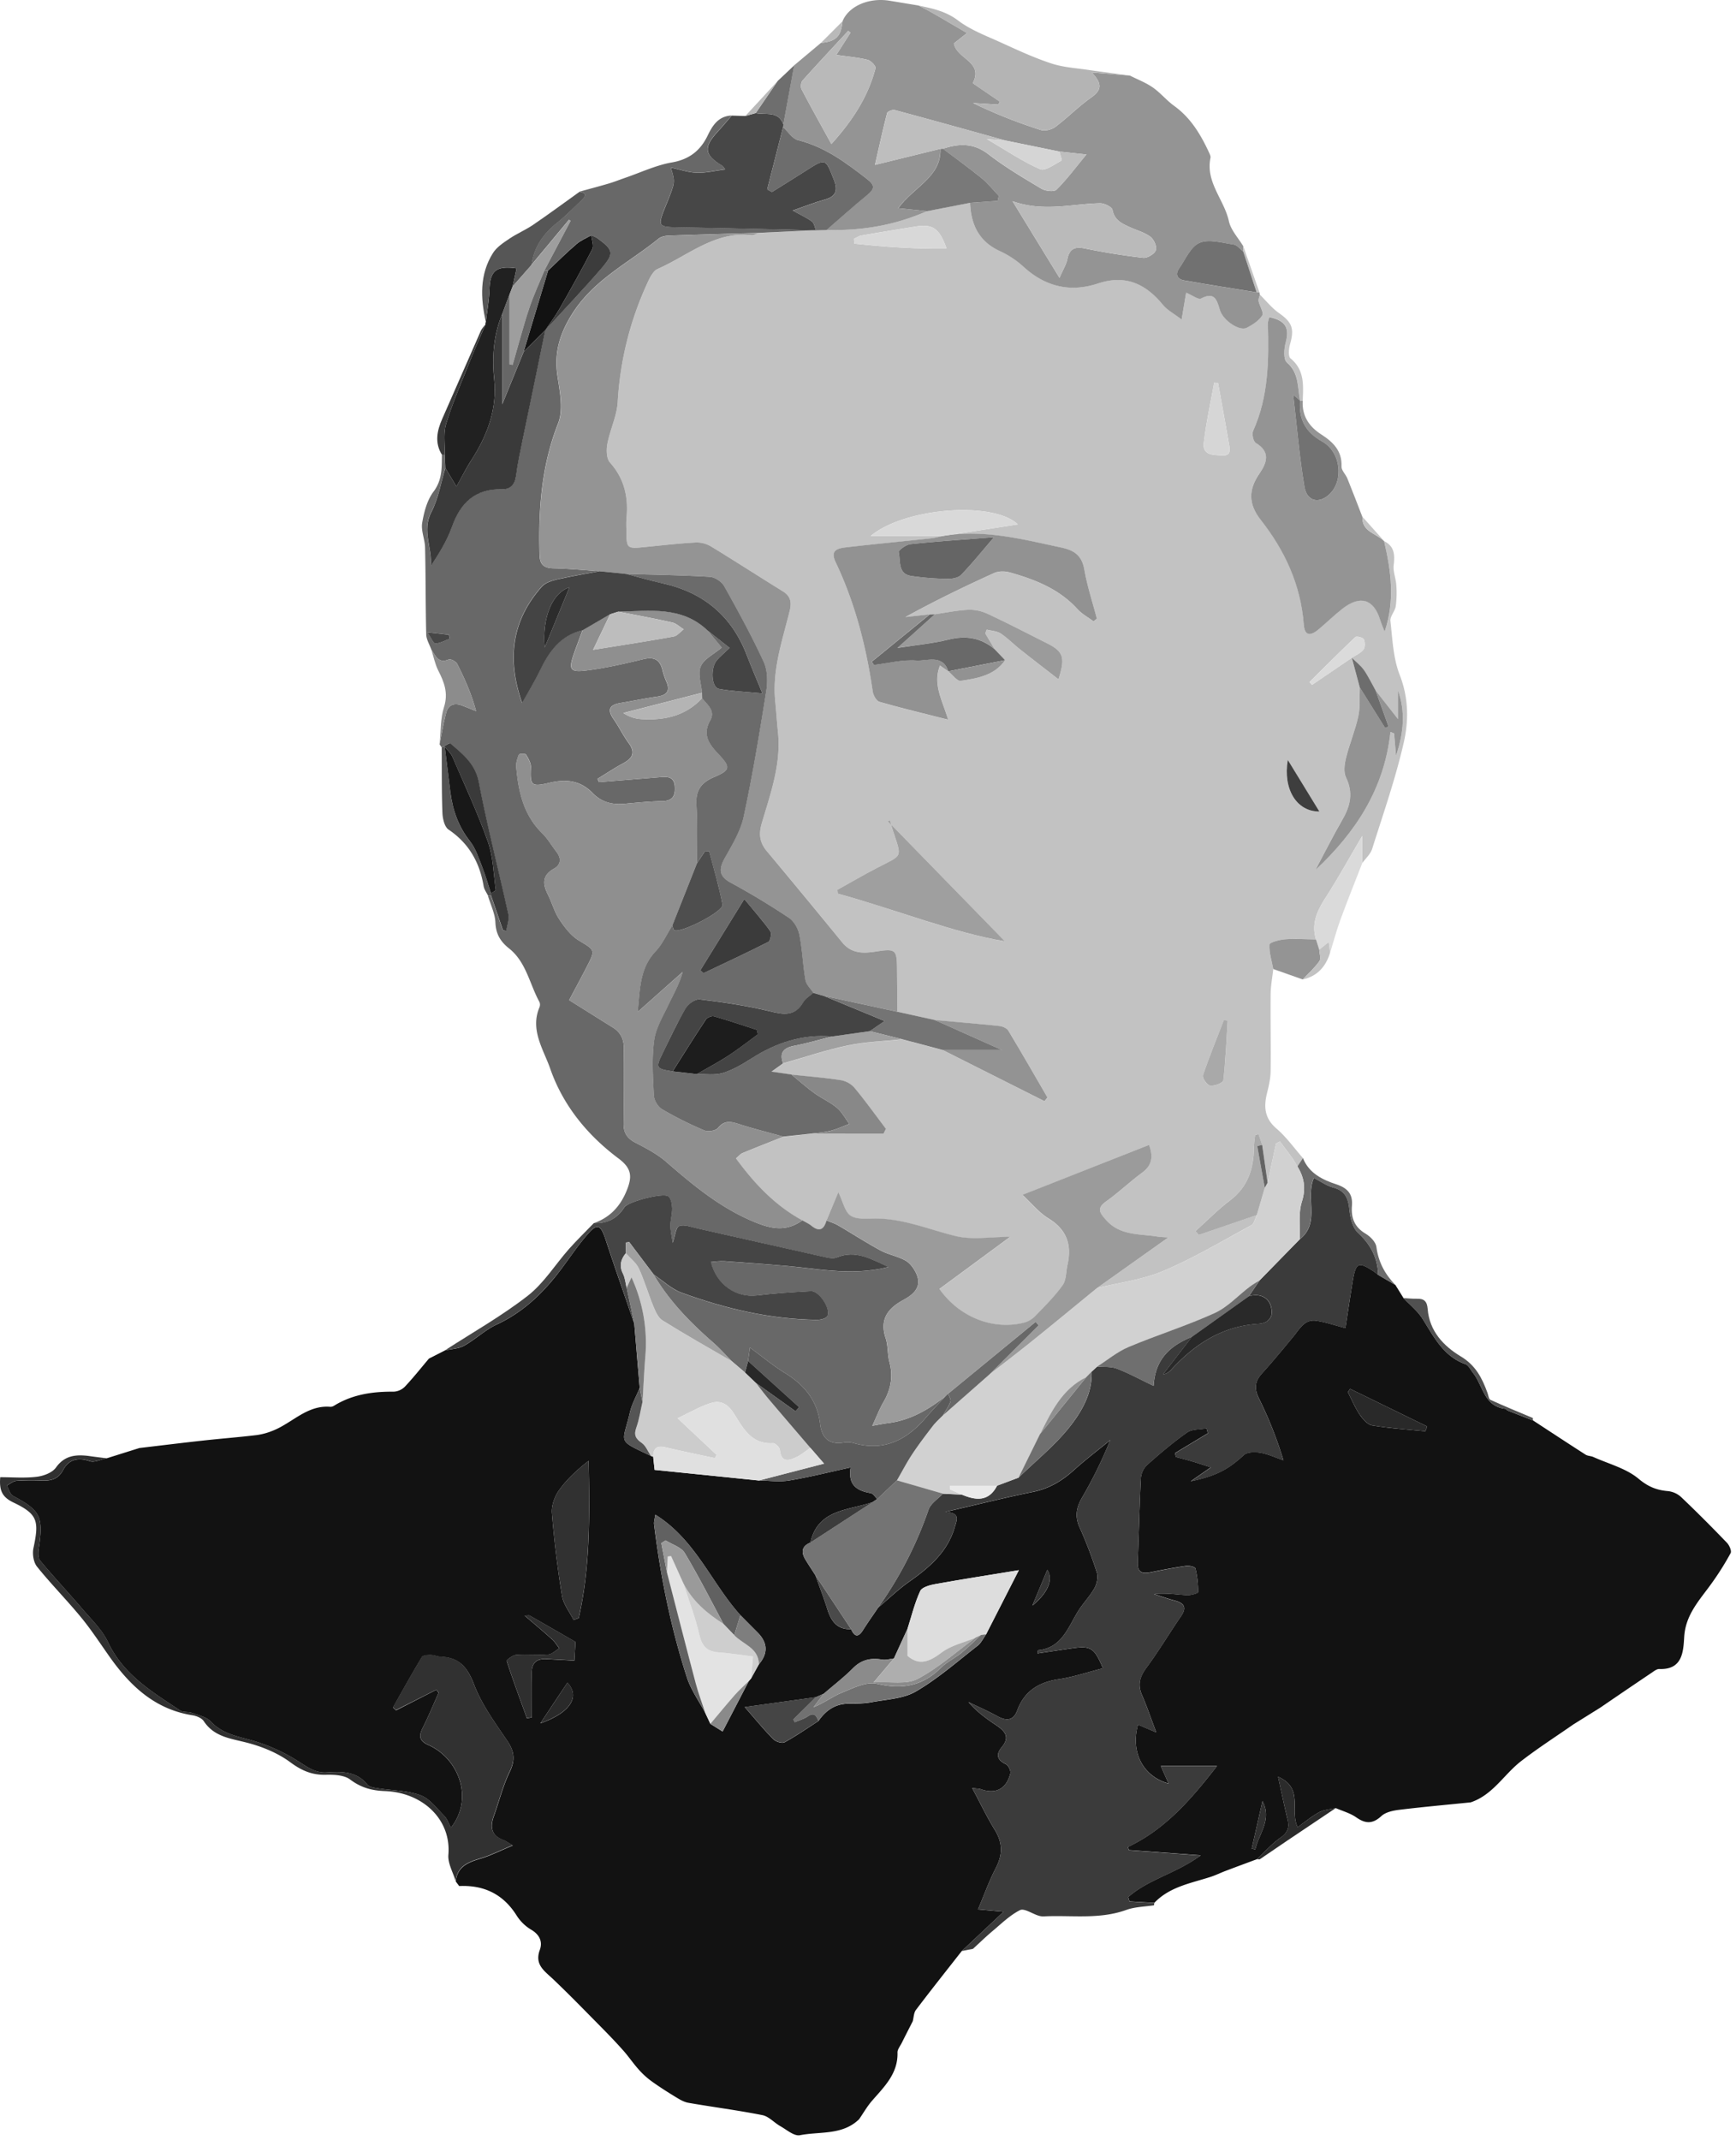 <svg id="Layer_1" data-name="Layer 1" xmlns="http://www.w3.org/2000/svg" viewBox="0 0 1500 1848.34"><defs><style>.cls-1{fill:#c2c2c2;}.cls-2{fill:#121212;}.cls-3{fill:#686868;}.cls-4{fill:#3b3b3b;}.cls-5{fill:#949494;}.cls-6{fill:#313131;}.cls-7{fill:#454545;}.cls-8{fill:#474747;}.cls-9{fill:#b4b4b4;}.cls-10{fill:#212121;}.cls-11{fill:#565656;}.cls-12{fill:#dadada;}.cls-13{fill:#8c8c8c;}.cls-14{fill:#6b6b6b;}.cls-15{fill:#2b2b2b;}.cls-16{fill:#6e6e6e;}.cls-17{fill:#515151;}.cls-18{fill:#545454;}.cls-19{fill:#3a3a3a;}.cls-20{fill:#b9b9b9;}.cls-21{fill:#c3c3c3;}.cls-22{fill:#8f8f8f;}.cls-23{fill:#d1d1d1;}.cls-24{fill:#9b9b9b;}.cls-25{fill:#929292;}.cls-26{fill:#9f9f9f;}.cls-27{fill:#939393;}.cls-28{fill:#6d6d6d;}.cls-29{fill:#797979;}.cls-30{fill:#747474;}.cls-31{fill:#696969;}.cls-32{fill:#d9d9d9;}.cls-33{fill:#888;}.cls-34{fill:#aaa;}.cls-35{fill:#d8d8d8;}.cls-36{fill:#a0a0a0;}.cls-37{fill:#d6d6d6;}.cls-38{fill:#a9a9a9;}.cls-39{fill:#dbdbdb;}.cls-40{fill:#3e3e3e;}.cls-41{fill:#646464;}.cls-42{fill:#ccc;}.cls-43{fill:#5b5b5b;}.cls-44{fill:#e0e0e0;}.cls-45{fill:#ddd;}.cls-46{fill:#e3e3e3;}.cls-47{fill:#616161;}.cls-48{fill:#717171;}.cls-49{fill:#2f2f2f;}.cls-50{fill:#cecece;}.cls-51{fill:#8b8b8b;}.cls-52{fill:#aeaeae;}.cls-53{fill:#7b7b7b;}.cls-54{fill:#3c3c3c;}.cls-55{fill:#555;}.cls-56{fill:#7e7e7e;}.cls-57{fill:#2a2a2a;}.cls-58{fill:#4a4a4a;}.cls-59{fill:#8a8a8a;}.cls-60{fill:#353535;}.cls-61{fill:#292929;}.cls-62{fill:#303030;}.cls-63{fill:#444;}.cls-64{fill:#9e9e9e;}.cls-65{fill:#676767;}.cls-66{fill:#282828;}.cls-67{fill:#6f6f6f;}.cls-68{fill:#eaeaea;}.cls-69{fill:#bababa;}.cls-70{fill:#bebebe;}.cls-71{fill:#d5d5d5;}.cls-72{fill:#727272;}.cls-73{fill:#181818;}.cls-74{fill:#4e4e4e;}.cls-75{fill:#bdbdbd;}.cls-76{fill:#1d1d1d;}.cls-77{fill:#909090;}.cls-78{fill:#656565;}.cls-79{fill:#9a9a9a;}.cls-80{fill:#2c2c2c;}</style></defs><path class="cls-1" d="M1195.93,467.43c9,4.48,9.37,11.88,8.29,20.78-.66,5.52,1.89,11.36,2.25,17.11a86.7,86.7,0,0,1-.46,18.37c-.68,4.41-5.07,8.74-4.61,12.75,1.78,15.65,2.39,32.12,8,46.5,7.68,19.66,7.89,39.43,3.57,58.35-7.1,31.13-17.71,61.46-27.35,92-1.43,4.54-5.63,8.22-8.56,12.29,0-7.2,0-14.4,0-23.5-11,18.64-20.85,36.52-31.86,53.65-7.24,11.26-12.29,22.34-8.1,35.86-8.86-.14-17.75-.82-26.55-.19-4.87.35-13.55,2.66-13.67,4.5-.42,7,2,14.13,3.29,21.21-.8,7.27-2.19,14.53-2.27,21.81-.23,22.12.29,44.26,0,66.38-.09,6.45-1.64,13-3.19,19.28-2.87,11.74-2,21.55,8.23,30.3,8.62,7.37,15.34,16.94,22.91,25.54l-4.77,7.17c-1.56-2.51-3-5.1-4.72-7.5-3.39-4.74-6.93-9.38-10.41-14.06l-3.4,1.8q-3.62,16.89-7.24,33.77-2.34-16.3-4.7-32.61l-3.22-9.33-2.94.78c-.33,3.73-.9,7.45-1,11.19-.27,18.15-5.31,33.72-20.7,45.32-10.6,8-19.94,17.65-29.84,26.57l2.9,3.22,50.1-17.14c-1.5,3-2.21,7.45-4.62,8.77-25.13,13.64-49.85,28.38-76.09,39.52-18,7.63-38.14,10.05-57.33,14.79l61.62-43.7c-3.42-.26-6.47-.26-9.45-.75-15.38-2.53-31.94-.6-44.17-14.13-5.68-6.29-8.74-10.15,0-16.34,10.77-7.65,20.41-16.87,31-24.72,9.28-6.85,9.28-14.88,6-24l-109.43,43.25c8.09,7.5,14.3,15.39,22.34,20.27,16,9.69,20.49,22.91,16.55,40.22-1.35,5.92-1,13-4.18,17.55-6.7,9.46-15.11,17.75-23.2,26.15a22,22,0,0,1-9.63,6.09c-27,7-56.25-4.4-73.63-29l61.1-45c-17,0-32.72,2.8-46.9-.63-23-5.56-44.93-15.1-69.16-15.17-7.35,0-16.12,1.11-21.62-2.4-5.07-3.23-6.63-12-10.77-20.38-3.75,9-7,16.69-10.16,24.37-2.19,7.6-6,10.35-13,4.64-2.35-1.9-5.23-3.16-7.87-4.71-23.59-12.81-41.39-31.73-57.44-53.52,2.24-1.86,3.73-3.81,5.7-4.63,11.72-4.86,23.55-9.46,35.34-14.15l23.36-2.51h63.17q1.08-2.11,2.14-4.23c-9-11.89-17.72-24-27.23-35.51a20.57,20.57,0,0,0-11.74-6.56c-14.16-2.17-28.47-3.31-42.72-4.84l-17.2-2.5,10-7.15c18.6-5.27,37-11.55,55.88-15.49,15.44-3.22,31.46-3.65,47.22-5.32l35,9.32,87.73,44.11,2.64-3.11c-11.22-19.31-22.31-38.7-33.84-57.81-1.31-2.17-5.09-3.68-7.88-4-18.49-1.95-37-3.48-55.55-5.15L775.38,874q-.17-18.67-.33-37.36c-.12-16.26-1.36-17.27-17.7-14.73-11,1.72-21.49,2.27-29.74-7.91q-32.28-39.81-65.27-79c-6.19-7.39-6.82-14.78-4.15-23.84,7.58-25.66,16.89-51.1,14-78.67-.93-8.88-1.47-17.8-2.37-26.68-2.73-27.08,6.12-52.32,12.46-77.92,1.81-7.31,1.09-12.75-5.77-17-20.83-12.9-41.41-26.22-62.35-38.95a24.13,24.13,0,0,0-13.07-3.33c-14.33.79-28.62,2.43-42.91,3.86-16.86,1.7-16.86,1.75-16.93-14.9a90.91,90.91,0,0,1,0-9.34c1.86-18.16-1.49-34.43-14.22-48.67-3.06-3.42-3.24-11-2.25-16.16,2.31-12.17,8.19-23.93,8.94-36.08A283.07,283.07,0,0,1,560.14,243c1.9-4,4.58-9.09,8.2-10.68,26.29-11.51,49.21-32.61,80.92-29.24,2.13.23,4.43-1.19,6.65-1.84l49.22-2.32-.07,0,9.19-.34c30.07.9,59.07-4,86.7-16.18l37.27-7.21c.71,18.83,7.69,33.45,25.91,41.75a79.77,79.77,0,0,1,20.34,13.52c18.87,17.23,40.4,22.25,64.32,14.33,23.69-7.84,41.07.29,56,18.43,3.89,4.73,9.81,7.8,16.21,12.72,1.56-9.28,2.66-15.79,3.9-23.16,5.47,2.25,10.53,6.24,12.92,5,12-6.18,13.66,1.62,16.27,10,2.83,9.1,16.85,18.44,23.12,15.31,5.08-2.55,10.53-6.06,13.41-10.65,1.55-2.47-2.23-8.07-3.1-12.36-.34-1.71.67-3.7,1.07-5.57,5.49,5.4,10.38,11.66,16.6,16,11.12,7.81,13.31,13.21,9.56,26.47-1.13,4-1.83,10.87.36,12.65,12.19,10,11,23.11,10.53,36.3l-2.34.05,0-.09c-2.14-11.47-.68-23.69-11.38-32.93-3.09-2.67-2.48-11.74-1-17.17,3.45-12.57.08-18.95-14.15-22-.43,1.82-1.3,3.65-1.24,5.46.89,31.64.69,63.07-12.74,92.83-1.22,2.7.13,9.07,2.31,10.37,13,7.81,9.58,17.14,3.14,26.51-9.49,13.82-9.73,26.23,1.12,40,20.78,26.41,34.53,56,37.17,90.25.75,9.83,5.38,10.7,13.25,4,6.81-5.78,13.22-12.08,20.27-17.56,15.31-11.9,27-8.24,32.5,9.72,1,3.2,2.39,6.27,3.88,10.15C1205.53,518.76,1201.91,493.08,1195.93,467.43Zm-27.87,100.79,6.81,25.51c-.33,8.37.49,17-1.27,25.06-2.65,12.13-7.58,23.75-10.59,35.83-1.34,5.39-2.31,12.32-.06,16.89,6.49,13.2,3.94,24.51-3,36.42-8.27,14.28-15.64,29.08-23.41,43.65,34.83-32.49,59.67-70.43,64.82-119.26l3.17,1.24c.47,5.34.93,10.68,1.67,19.29,7-20.88,8.06-38.51,1.69-56.48v24.78l-19.32-24.68c-3.32-5.89-6.22-12.09-10.1-17.59-2.83-4-7-7.11-10.49-10.61,3.45-2.31,7.64-4,10.09-7.13,1.55-2,1.48-6.41.31-8.88-.73-1.55-6.21-2.93-7.25-1.94-13.47,12.71-26.53,25.87-39.69,38.91l2.22,2.39ZM819.37,579.88c3.59,2.91,7.62,8.7,10.7,8.24,14.31-2.15,29.09-4.5,38.41-17.83q-4.53-4.75-9.07-9.49l-8.13-13.61c.44-1.09.87-2.19,1.31-3.28,4.07,1.06,8.76,1.19,12.09,3.38,6.11,4,11.31,9.39,17.08,14,10.64,8.43,21.41,16.69,32.81,25.55,6.17-19,4.25-24-10.29-31.31-17-8.53-33.88-17.3-51.11-25.32a36.75,36.75,0,0,0-16.65-3.4c-9.63.45-19.18,2.49-28.77,3.87l-4.57.17-20.87,2.26c25.38-14,50.84-26.32,76.59-38,3.85-1.76,9.36-1.75,13.55-.58,21.84,6.13,42.67,14.25,58.55,31.7,3.85,4.23,9.2,7.1,13.86,10.59l2.89-2.28c-3.7-14.13-8.32-28.09-10.83-42.43-2.11-12-8.51-16.62-19.76-19-33.77-7.23-67.28-16-102.32-10.09L879.46,453c-21-20.27-97.52-14.66-127.12,10H815c-3.39.71-6.74,1.72-10.16,2.09-24.34,2.61-48.71,4.9-73,7.73-6.93.81-15,1.81-9.78,12.83,16.86,35.44,26.45,73,32.08,111.67.49,3.31,3.15,8.23,5.79,9,18.84,5.44,37.93,10,59.34,15.43-4.92-16.93-13.41-30.57-7-46.75l7.07,4.9ZM723.58,768.64c.08,1.1.16,2.2.25,3.3,51,14.06,100.36,34,144.48,41.21l-101-103.56c1.95-1.23,1.68-.43,1.86.26.7,2.63,1.49,5.23,2.34,7.81,7.9,23.9,8.66,20.47-13.6,32C746.32,755.67,735,762.29,723.58,768.64Zm94.33-553.89c-6.44-18-12-21.48-27.55-18.94-15.35,2.5-30.71,4.95-46,7.62-2.26.4-4.33,1.88-6.49,2.87.1,1.38.2,2.76.29,4.14C764.09,213.22,790.12,215.1,817.91,214.75Zm234.53,116-3.32-.25c-3.1,17.35-6.93,34.6-9,52.07-1.34,11,8.85,10.35,15.61,10.86,9,.68,6.72-6.47,5.88-11.48C1058.69,364.81,1055.51,347.77,1052.44,330.71Zm8.29,550.89-3.31-.27c-6.15,15.87-12.65,31.62-18.06,47.74-.72,2.16,3.75,8.42,6.33,8.74,3.7.46,11.09-2.41,11.33-4.5C1059,916.16,1059.67,898.86,1060.73,881.6Zm52-225.12c-4.3,25.16,7.63,44.71,27.25,44.48Z"/><path class="cls-2" d="M92.23,1259.71l28.24-8.86c18.42-2.17,36.82-4.45,55.26-6.47,15.34-1.69,30.74-2.87,46.07-4.71a57.78,57.78,0,0,0,14.43-4c16.5-6.66,29.32-22.18,49.35-20.41a6,6,0,0,0,3.3-1.1c15.8-9.68,33.18-12.14,51.33-12a14.59,14.59,0,0,0,9.59-4.27c7.31-7.76,13.94-16.15,20.83-24.3l13.93-7.09c5.53-1.26,11.72-1.35,16.46-4,9.72-5.45,18.06-13.62,28.07-18.28,20.49-9.51,36.63-23.87,50.5-41.08,9.67-12,17.89-25.19,28-36.8,8.58-9.9,11.41-8.43,15.63,4.34,8,24.31,16.51,48.46,24.81,72.68q2.34,27.83,4.69,55.63c-2.88,7-6.77,13.78-8.45,21.07-6.35,27.46-11.89,23.3,18.16,37.59a6.05,6.05,0,0,0,1.94.63c.37,3.35.73,6.7,1.25,11.45l90.13,9.18c8.75.09,17.7,1.4,26.2,0,17.13-2.82,34-7.12,53.08-11.26-2.57,15.48,5.71,20.17,17.33,22.18,2.1.37,3.76,3.3,5.62,5.05l-3.89,2.66c-20.72,7.39-47.3,5.75-53.85,35-7.64,3.12-8.13,8.38-4.27,14.76,2.77,4.58,5.74,9,8.63,13.54,3.46,9.77,7.2,19.46,10.32,29.34,3.23,10.26,8.44,17.65,20.48,17.15,3,6.71,6.19,7.36,10.35.75s8.66-12.9,13-19.33c8.92-7.52,17.35-15.74,26.86-22.42,17.47-12.28,33.11-25.63,39.39-47.2,1.85-6.37,5-12.37-8.28-13,27.26-6.3,51.41-12.38,75.79-17.34,14-2.84,25.13-9.53,35.48-18.87,10-9.06,20.84-17.26,31.32-25.83a382,382,0,0,1-24.46,49.77c-4.81,8.39-6.25,16.1-2.09,25.37a372.44,372.44,0,0,1,15,39.26c1.25,3.92,0,9.67-2.08,13.41-4.14,7.3-10.26,13.46-14.61,20.66-8.5,14.09-14,31-34.13,33a11.91,11.91,0,0,0-.46,2.73c10.16-1.51,20.07-3,30-4.45,16-2.33,19.1-.42,26.52,17.28-12.87,3.27-25.39,7.52-38.25,9.45-17.32,2.6-29.62,10.23-35.85,27.09-3.16,8.59-9.14,9.22-16.85,5-8.19-4.54-16.82-8.28-25.26-12.37,7.21,8.41,15.67,14.49,24.34,20.27,7.43,5,11.62,10.18,4.43,18.72-5.1,6.07-4.25,11,3.55,14.69,2.17,1,4.45,5.7,3.87,8-3.42,13.53-12.75,18.15-25.6,13.57-1.33-.48-2.85-.41-7.37-1,7.17,13.41,12.75,25.17,19.55,36.18,6.88,11.16,6.88,21.42.86,33-5.66,10.83-9.75,22.47-15.35,35.68l22.13,2-36.2,34c-13.24,16.91-26.61,33.71-39.57,50.83-1.91,2.52-1.89,6.49-2.77,9.79-3.18,6.26-6.39,12.49-9.52,18.77-1.36,2.71-3.73,5.54-3.65,8.26.51,18.18-11.39,29.46-22,41.66-4.24,4.86-7.47,10.6-11.16,15.93-14.39,14.06-33.86,10.43-51.13,13.83-5,1-11.47-4.75-17-7.85-5.3-3-9.91-8.4-15.47-9.5-21.16-4.21-42.61-6.93-63.87-10.64-4-.69-7.76-3-11.29-5.16-7.15-4.36-14.24-8.87-21-13.78a69.62,69.62,0,0,1-11-10.16c-4.6-5.16-8.49-11-13.09-16.13-6.19-7-12.66-13.7-19.21-20.33-13.77-13.94-27.39-28-41.62-41.5-7.41-7-15.86-12.37-11.23-25,2.6-7.12-.18-13.22-7.52-17.53a37.8,37.8,0,0,1-12.43-12.09c-11.61-18.58-28.26-26.54-49.72-25.58l-2.94-3.94c1.34-13.11,11-16.64,21.71-19.83,8.23-2.45,16-6.44,27.59-11.26-4.74-2.74-6.3-4-8.09-4.62-10.43-3.83-11.73-11.13-8.33-20.61,4.58-12.76,7.83-26.13,13.7-38.26,4.91-10.13,4.17-17.59-2-26.76-10.63-15.72-22.22-31.5-28.88-49-5.66-14.84-12.78-23-28.39-23.72-3.08-.14-6.12-1.51-9.18-1.54-2.53,0-6.44.26-7.39,1.82-8.64,14.34-16.77,29-25,43.54l2.64,2.43L377,1459.68l2,2.61c-4.58,10.21-8.85,20.58-13.87,30.57-3.56,7.09-2.59,11.19,5.05,14.56,25.69,11.36,39.69,45.68,19.45,71.44-1.95-3.57-3.17-7.56-5.76-10.18-6.43-6.48-12.54-14.89-20.51-17.84-11.33-4.19-24.22-4.07-36.41-6-3.34-.54-7.79-1-9.58-3.24-9.47-11.82-22.36-11.27-35.22-10.53-9.22.54-15.5-3.84-23-8.66a153.68,153.68,0,0,0-41-18.84c-13.18-3.7-26.05-5.77-36.12-16.5-3.78-4-10.6-5.36-16.22-7.41-3.2-1.16-7.46-.27-10.09-2-24.16-16.09-49.22-30.92-62.44-59.15-5-10.57-14.15-19.27-21.92-28.39-12.07-14.14-24.79-27.72-36.68-42-1.91-2.29-1.69-7.09-1.17-10.54,4.11-27.44,1.44-32.72-22.2-45.32-2.66-1.41-3.68-5.89-5.45-8.94,2.76-1.44,5.45-3.87,8.32-4.11a199.87,199.87,0,0,1,22.17-.19c7.86.23,14-1.22,18.26-9.26,4.79-9,12.74-11.09,23-7.51C81.72,1263.59,87.32,1260.66,92.23,1259.71Zm680.15,173c-3.39.36-6.9,1.48-10.14.94-9.76-1.64-17.88,0-25.23,7.45-7.82,7.89-16.75,14.69-25.19,22l-6.81,3-61.53,8.55c10.14,11.57,17,20,24.59,27.65,2.17,2.19,7.62,4,9.83,2.77,10.1-5.5,19.58-12.14,29.28-18.37,6.28-9.12,14.41-14.89,26-15,6.58-.07,13.28,0,19.69-1.23,13.06-2.47,27.61-2.95,38.57-9.34,19-11.07,35.79-25.87,53.24-39.45,3.1-2.4,4.9-6.47,7.31-9.76l28.37-55.53c-26.36,4.33-49.27,7.89-72.08,12-4.73.85-11.58,2.65-13.13,6-4.8,10.37-7.51,21.7-11,32.65Q778.25,1419.8,772.38,1432.66Zm-116.68,5c8.11-9.54,7.66-18.72-1.16-27.56-4.94-4.94-9.85-9.9-14.78-14.86-25.15-27.84-38.87-65.38-73.53-86.86-.47,3.41-1.37,6-1.08,8.41,5.52,44.89,14.47,89.11,28.36,132.14,3.49,10.82,10.49,20.5,15.88,30.7l4.44,9.47,10.55,6.59L647,1452.19l2-2.33Zm-160.11-38.33,4.45-1.61c10.14-44.55,9.46-89.82,8.59-135.84-10.08,7.81-18.81,15.9-25.58,25.4-3.84,5.4-6.66,13.27-6.14,19.73,1.93,23.93,4.85,47.83,8.71,71.53C486.8,1385.81,492.15,1392.41,495.59,1399.32Zm-42.26-3.73c8.87,7.61,16.44,13.9,23.73,20.5,2.42,2.19,4.14,5.16,6.17,7.77-3.13,1.85-6.16,5.05-9.4,5.29-9.19.68-18.5-.32-27.69.35-3,.22-8.59,4.43-8.31,5.29,5.4,16.62,11.5,33,17.46,49.45l4.18-.72c0-12.58.16-25.17-.06-37.75-.15-8.75,3.6-13.13,12.52-12.67l24.4,1.3c.33-5.78.61-10.58.93-16.09-12.59-7.25-26-15-39.49-22.68C457.25,1395.33,456.4,1395.59,453.33,1395.59Zm13.65,93c25.71-9.08,34.55-22.78,23.32-35.11C482.85,1464.64,475.61,1475.56,467,1488.54Zm425.13-101.75c13.35-11,18.23-22.37,12.84-30.8C900.32,1367.11,896.21,1377,892.11,1386.79Z"/><path class="cls-2" d="M1205.7,1110l7,11.31c5.55,5.89,12.17,11.1,16.41,17.82,9.85,15.57,17.9,32.35,37,39.21,2.82,1,4.62,5,6.76,7.73,8.61,10.94,9.4,28.94,28,30.93.63.07,1.1,1.17,1.78,1.44,7.31,2.9,14.65,5.74,22,8.6,15.1,9.86,30.16,19.79,45.35,29.52,1.87,1.2,4.54,1.09,6.64,2,13.27,6,28.35,9.8,39.11,18.79,8.27,6.92,15.62,9.9,25.49,10.72a20,20,0,0,1,11.29,5.09c13.52,12.86,26.69,26.1,39.64,39.54,2.07,2.16,4.22,7,3.19,8.92a242.66,242.66,0,0,1-16.55,26.29c-10.14,14.18-22.36,26.65-23.56,46-.78,12.68-1.32,28.59-21.53,27.83-2.05-.08-4.34,1.67-6.26,3q-22.38,15.06-44.63,30.3l-23.16,14.44c-15.12,10.53-30.66,20.51-45.23,31.75-14.88,11.49-24.57,29.37-43.72,35.71-20.58,2.09-41.18,3.93-61.71,6.43-5.37.66-11.73,2-15.45,5.43-7.55,6.92-13.69,6.68-21.68,1.1-5.22-3.64-11.74-5.41-17.68-8-4.8,1.12-10.09,1.3-14.28,3.56-6.55,3.51-12.35,8.43-18.67,12.9-7.1-14.2,5.69-33.7-16.92-43.52,3.16,14.32,5.44,25.66,8.22,36.87,1.72,6.93.13,11.36-6.06,15.71-7.49,5.26-13.7,12.33-20.47,18.62-9.1,3.4-18.22,6.76-27.31,10.21-4.25,1.62-8.36,3.67-12.68,5.06-17.11,5.53-35.36,8.51-48.61,22.41l-21.43-1.23-1.15-3.74c17.28-15.41,41.28-20.31,62.65-36.07l-62-4.53c-.3-.9-.59-1.81-.89-2.72,32-15.15,54.2-40.56,76.95-69.92H1003l6.7,15.15c-22.3-6.2-33-27.32-26.4-50.88l15.8,6.75c-4.87-12.84-8.18-22.72-12.34-32.22-3.92-9-2-15.86,3.74-23.6,10.6-14.36,19.79-29.75,29.89-44.49,5.65-8.26,2.21-11.7-6-13.81-5.88-1.52-11.6-3.64-17.38-5.49,9.94-1.05,19.13.44,28.37,1,3.36.23,9.81-1.62,9.83-2.59a84.35,84.35,0,0,0-2.29-20.45c-.33-1.35-5.32-2.6-7.92-2.23-10.4,1.47-20.75,3.42-31,5.55-7.25,1.51-11.26-.08-10.93-8.44,1-24.49,1.47-49,2.74-73.46a17.53,17.53,0,0,1,5.5-11c11.06-9.78,22.33-19.45,34.41-27.91,4.31-3,11.12-2.46,16.79-3.54l1.15,4.24-28.49,17.19c.31,1.1.63,2.21.95,3.31,4.77,1.29,9.57,2.5,14.31,3.9,4.56,1.34,9.06,2.87,15.83,5l-17.4,12.08c22.69-4.78,32.62-10.55,45.92-22.7,3-2.73,9.74-2.74,14.39-1.93,6.76,1.18,13.2,4.23,19.77,6.49a344.21,344.21,0,0,0-21.29-53.74c-4-8.17-3.44-14.45,2.66-21.18,9.39-10.37,18.3-21.19,27.22-32,5.42-6.55,9.64-15.22,20-13.6,8.12,1.26,16,4,25,6.32,1.89-12.25,4-26.76,6.39-41.21,2.62-15.49,5-16.4,18.18-7.66,1.29.85,2.45,1.91,3.67,2.88Zm25.92,126.41,1.45-4.23-66.51-32.46-1.94,2.86c3.35,6.5,6.17,13.36,10.24,19.38,2.64,3.89,6.75,8.69,10.81,9.36C1200.85,1233.85,1216.29,1234.84,1231.62,1236.41Zm-150.06,360.51,3.1.68c3-13.72,14.6-25.57,6.2-41.79Z"/><path class="cls-3" d="M693.28,1054.18c2.64,1.55,5.52,2.81,7.87,4.71,7.06,5.71,10.85,3,13-4.63,3.35,1.4,6.9,2.45,10,4.26,12.26,7.13,24.17,14.9,36.64,21.63,6.79,3.66,14.85,5,21.57,8.76,3.88,2.16,7.13,6.61,9.12,10.77,5.61,11.74-1.88,18.36-10.94,23.27-13.54,7.33-20.66,16.82-15.28,33.06,2.17,6.53,1.46,14,3.27,20.68,3.37,12.52,1.13,23.72-5.29,34.69-3.34,5.69-5.68,12-9.51,20.26,6.73-1.17,10.07-1.89,13.45-2.3,19.15-2.36,35.07-11.6,49.85-23.3-5.73,6.22-11.66,12.27-17.15,18.68-16.7,19.51-36.57,29.4-62.68,21.74a18.88,18.88,0,0,0-8.13-.34c-12.83,2.15-19.06-4.13-20.45-16.07-2.35-20.18-13.61-33.74-30.45-44.06-10-6.15-19.14-13.81-30.21-21.92-.78,5.68-1.19,8.66-1.61,11.64q-1.3,4.95-2.62,9.9l-11.38-9.69c-5.4-5.44-10.49-11.23-16.26-16.25-19.78-17.26-37.95-35.88-51.38-58.67,8,5.34,15.31,12.51,24.08,15.71,37.74,13.8,76.61,22.93,117.07,23.47,3,0,7.62-1,8.86-3.14,3.52-6-7-22-14.06-21.63-15.49.84-31,1.76-46.4,3.66-18.28,2.25-35.19-9.14-40.11-28.91,4-.26,7.78-1,11.53-.68,24.37,1.87,48.81,3.24,73.06,6.17,22.58,2.72,44.91,4.85,68.9-1.14-15.26-7-28.47-14.92-44.59-8.25-2.63,1.09-6.24.6-9.2,0-37.18-8.28-74.31-16.76-111.48-25.09-5.22-1.17-11.35-3.74-15.58-2-3,1.22-3.51,8.57-5.61,14.55-.81-5.84-2-10.41-2-15,0-5,1.64-10,1.5-15-.09-3.52-.91-8.19-3.25-10.2-4-3.45-34.82,4.44-38,9.42-6.28,9.8-15,14.28-26.46,13.73,13.28-4.7,22.16-13.51,27.85-26.63,5.78-13.31,5.29-20.59-6.4-29.33-27.11-20.28-48-46-59-77.56-5.72-16.45-17.59-33.41-9.3-53a6,6,0,0,0,0-4.59c-8.54-15.52-11.43-34.46-26.15-46.18-7.62-6.06-11.48-12.47-11.91-22.47-.33-7.75-4.15-15.35-6.42-23l2.58-.09,10.17,29.67,2.9.71c.66-4.88,2.75-10.07,1.76-14.59-8.3-38-18.11-75.66-25.42-113.82-3.1-16.15-13.89-24.37-24.61-33.62-.71-.61-4,1.83-6.17,2.85a8.63,8.63,0,0,1-1.31.5L379.84,643c1.84-9.09,3.28-18.28,5.64-27.22,1.84-7,7-8.83,13.72-6.32,4.08,1.53,8.11,3.21,12.16,4.83-4.07-15.17-9.89-28.16-16.35-40.84-1.05-2.07-5.58-4.46-7.28-3.75-9.24,3.84-11.4-3.44-15.05-8.6-1.53-4.32-4.28-8.61-4.39-13-.61-25-.4-50-1-75-.15-7.19-3.63-14.63-2.49-21.44,1.56-9.34,4.24-19.56,9.76-26.91,7.64-10.18,7.17-20.76,7.25-31.88l2.45.12.51,11.32c-3.9,12.74-6,26.41-12.13,38-8.6,16.25,1.22,31.19-.63,46.89,7.22-11.13,14.15-22.09,18.39-34,7.45-21,20.09-33.17,43.42-32.59,7,.17,11-3.94,12-11.61,1.35-10.79,3.71-21.47,5.9-32.14q9.59-46.87,19.37-93.71h0c16.21-17.71,32.84-35.07,48.49-53.27,11.32-13.17,10.46-15.85-3.54-26.18-1.52-1.12-3.47-1.65-5.22-2.46-4.24,2.44-9,4.31-12.61,7.45-8.52,7.35-16.51,15.32-24.71,23l-3.08-.24,22.58-42.69-1.39-.93q-16.17,19.46-32.35,38.89c2.08-15.57,10.41-27.13,22.54-36.7,7.28-5.74,13.74-12.54,20.5-18.94,3.4-3.22,5.42-6.34-1.53-7.53,8.49-2.35,17-4.58,25.46-7.08,4.77-1.41,9.39-3.3,14.1-4.91,13.38-4.59,26.48-10.86,40.25-13.24,15.06-2.62,24.65-10.3,30.83-23.13,4.42-9.16,9.45-16.85,20.78-17.4-4,4.67-8,9.46-12.19,14-12.4,13.34-11.51,20.1,3.94,29.29.85.51,1.34,1.61,2.63,3.23-8.79,1.12-16.8,3.13-24.72,2.85-7.51-.26-14.93-2.93-22.33-4.53,3.93,12.73,3.93,12.73-3.8,31.8-8,19.8-8,19.53,12.8,19.89,38.85.65,77.69,1.66,116.54,2.53l-49.22,2.32c-26,.76-52.06,1.46-78.09,2.4-3,.11-6.57.85-8.78,2.65-25.43,20.68-55.77,35.19-74.34,64.54-10.89,17.21-16,33.63-13,53.77,2.07,13.59,5.26,29.33.59,41.21-14.56,36.95-17.09,74.77-16,113.54.24,8.6,3.8,11.47,12.06,11.66,13.18.3,26.33,1.58,39.5,2.45-12.19,2.32-24.46,4.32-36.54,7.12-4.69,1.09-10.24,2.86-13.24,6.24-25.62,28.94-30.45,62-17,100.42,5.58-10,10.82-18.43,15.07-27.32,8-16.66,17.84-31,37.27-35.47-2.56,6.94-5.26,13.84-7.65,20.83-4.38,12.85-3.18,15.63,9.84,14.11,16.91-2,33.65-5.89,50.25-9.86,9.11-2.17,14.27.11,16.56,9.17a62,62,0,0,0,3.35,10c3.79,8.59.21,12-8.23,13.21-10.38,1.45-20.65,3.65-31,5.35-9.31,1.52-12.36,5.34-6.32,14,4.68,6.69,8.23,14.17,13.06,20.74,6.14,8.34,3.19,13.14-4.81,17.46-7.56,4.09-14.75,8.88-22.1,13.35l1.22,2.89c17.72-1.43,35.44-2.82,53.16-4.31,6.36-.54,11.84-.24,12.42,8.18.55,8-2,12.4-11,12.56-10.86.18-21.72,1.28-32.56,2.26S519.52,692.83,512,685c-10.69-11-23.06-12.15-37.42-8.75-15.7,3.73-16.59,2.11-15.87-13.43.17-3.66-2.17-7.69-4.22-11-.59-1-5.79-.74-6.12,0-1.37,3.39-2.6,7.28-2.28,10.85,1.9,21.19,6.34,41.4,22.5,57.17,4.68,4.58,8,10.55,12.07,15.74,4.54,5.76,4.21,11.32-2,14.83C468,756.4,469,764,473.54,773c3.49,7,5.52,14.77,9.76,21.16,4.5,6.78,9.86,13.94,16.6,18.07,14.24,8.73,14.79,8,7.1,22.94-5.41,10.5-11.05,20.87-15.24,28.77l37.85,23.7c6.88,4.32,9.61,10.33,9.45,18.64-.43,21.42.08,42.85-.23,64.27-.11,8,3.06,12.82,10.21,16.52,9.25,4.78,18.78,9.75,26.57,16.51,23.54,20.43,47,40,76.67,52.17C667.76,1062.11,679.91,1063.71,693.28,1054.18Zm-324-508c3.44,5,5.36,9.83,6.95,9.72,4.25-.27,8.35-2.67,12.51-4.22l-.84-3.4Z"/><path class="cls-4" d="M1190.8,1101.36c-1.22-1-2.38-2-3.67-2.88-13.21-8.74-15.56-7.83-18.18,7.66-2.44,14.45-4.5,29-6.39,41.21-9-2.33-16.86-5.06-25-6.32-10.39-1.62-14.61,7-20,13.6-8.92,10.79-17.83,21.61-27.22,32-6.1,6.73-6.64,13-2.66,21.18a344.21,344.21,0,0,1,21.29,53.74c-6.57-2.26-13-5.31-19.77-6.49-4.65-.81-11.4-.8-14.39,1.93-13.3,12.15-23.23,17.92-45.92,22.7l17.4-12.08c-6.77-2.17-11.27-3.7-15.83-5-4.74-1.4-9.54-2.61-14.31-3.9-.32-1.1-.64-2.21-.95-3.31l28.49-17.19-1.15-4.24c-5.67,1.08-12.48.52-16.79,3.54-12.08,8.46-23.35,18.13-34.41,27.91a17.53,17.53,0,0,0-5.5,11c-1.27,24.47-1.77,49-2.74,73.46-.33,8.36,3.68,10,10.93,8.44,10.29-2.13,20.64-4.08,31-5.55,2.6-.37,7.59.88,7.92,2.23a84.35,84.35,0,0,1,2.29,20.45c0,1-6.47,2.82-9.83,2.59-9.24-.61-18.43-2.1-28.37-1,5.78,1.85,11.5,4,17.38,5.49,8.18,2.11,11.62,5.55,6,13.81-10.1,14.74-19.29,30.13-29.89,44.49-5.7,7.74-7.66,14.64-3.74,23.6,4.16,9.5,7.47,19.38,12.34,32.22l-15.8-6.75c-6.6,23.56,4.1,44.68,26.4,50.88l-6.7-15.15h48.5c-22.75,29.36-44.92,54.77-76.95,69.92.3.91.59,1.82.89,2.72l62,4.53c-21.37,15.76-45.37,20.66-62.65,36.07l1.15,3.74,21.43,1.23a15.42,15.42,0,0,0-.25,2c-8,1.26-16.45,1.31-23.93,4-23.48,8.49-47.73,4.36-71.64,5.61a13.57,13.57,0,0,1-4.57-.76c-5.34-1.68-12.13-6.44-15.66-4.66-8.7,4.39-16,11.61-23.64,18-5.86,4.91-11.34,10.28-17,15.44l-9.71,1.89,36.2-34-22.13-2c5.6-13.21,9.69-24.85,15.35-35.68,6-11.53,6-21.79-.86-33-6.8-11-12.38-22.77-19.55-36.18,4.52.57,6,.5,7.37,1,12.85,4.58,22.18,0,25.6-13.57.58-2.29-1.7-6.95-3.87-8-7.8-3.72-8.65-8.62-3.55-14.69,7.19-8.54,3-13.76-4.43-18.72-8.67-5.78-17.13-11.86-24.34-20.27,8.44,4.09,17.07,7.83,25.26,12.37,7.71,4.27,13.69,3.64,16.85-5,6.23-16.86,18.53-24.49,35.85-27.09,12.86-1.93,25.38-6.18,38.25-9.45-7.42-17.7-10.56-19.61-26.52-17.28-9.91,1.45-19.82,2.94-30,4.45a11.91,11.91,0,0,1,.46-2.73c20.14-2,25.63-18.92,34.13-33,4.35-7.2,10.47-13.36,14.61-20.66,2.12-3.74,3.33-9.49,2.08-13.41a372.44,372.44,0,0,0-15-39.26c-4.16-9.27-2.72-17,2.09-25.37A382,382,0,0,0,959.3,1244c-10.48,8.57-21.29,16.77-31.32,25.83-10.35,9.34-21.53,16-35.48,18.87-24.38,5-48.53,11-75.79,17.34,13.28.65,10.13,6.65,8.28,13-6.28,21.57-21.92,34.92-39.39,47.2-9.51,6.68-17.94,14.9-26.86,22.42a330.64,330.64,0,0,0,43.54-84.52c1.86-5.42,8.19-9.3,12.46-13.89l16.38.83c12.07,5.08,23.17,6.3,30.4-7.72l18.66-7c15.18-14.85,32.13-28.33,45-45,10-12.94,18.77-28.37,18-46.45l4.87-4.46c5.7.52,11.84-.14,17,1.82,10.17,3.86,19.79,9.17,31.74,14.89,1.32-23.86,15.08-35,33.17-42.43q-12.52,16.29-25.07,32.57a12.45,12.45,0,0,0,6.92-3.87c20.25-22.1,43.9-37.69,74.79-39.82,2.67-.18,5.67-.6,7.83-2,2-1.26,4.1-3.88,4.32-6.08,1.25-12.32-7.87-19.46-19.66-15.81l9.41-13.83,34.69-35.48c17.83-14,4.5-35.42,12.08-52.87,6,3.07,11.1,6.78,16.76,8.29,10.09,2.68,12.9,9,13.88,18.65.74,7.15,2.73,16.11,7.57,20.54C1184.45,1075.22,1190.46,1086.63,1190.8,1101.36Z"/><path class="cls-5" d="M1088.58,254.57c-.4,1.87-1.41,3.86-1.07,5.57.87,4.29,4.65,9.89,3.1,12.36-2.88,4.59-8.33,8.1-13.41,10.65-6.27,3.13-20.29-6.21-23.12-15.31-2.61-8.4-4.28-16.2-16.27-10-2.39,1.23-7.45-2.76-12.92-5-1.24,7.37-2.34,13.88-3.9,23.16-6.4-4.92-12.32-8-16.21-12.72-14.92-18.14-32.3-26.27-56-18.43-23.92,7.92-45.45,2.9-64.32-14.33A79.77,79.77,0,0,0,864.13,217c-18.22-8.3-25.2-22.92-25.91-41.75L862,173.54l1-4.32c-4.92-5.14-9.39-10.85-14.86-15.32-10.84-8.83-22.23-17-33.4-25.42,13.82-4.58,26.46-5.14,39.25,4.73,14.4,11.11,30.21,20.47,45.87,29.81,3.46,2.07,10.89,2.92,13,.81,8.65-8.54,16-18.45,25.84-30.38l-23.44-2.53-46.6-9.56c-31.83-8.83-63.63-17.73-95.52-26.29-1.93-.52-6.26,1.21-6.63,2.64-3.8,14.68-7,29.52-10.49,44.73l56.43-13.86c.86,24.23-22.57,32.52-36.45,51.25l24.89,2.6c-27.63,12.21-56.63,17.08-86.7,16.18,11.7-10.13,23.18-20.53,35.19-30.28,6.07-4.94,6.79-8.22.15-13.38-18.42-14.35-36.85-28.2-60.25-34-4.86-1.21-8.49-7.35-12.69-11.22l.21-2.26q4.65-25.47,9.28-50.94,11.61-9.72,23.21-19.44c13.2-1.37,17.33-5.51,18.69-18.71C733.3,5.29,750.79-2.33,768.71.64l25,4.13c4,2.09,8,4.07,11.88,6.29,9.66,5.55,19.25,11.2,30,17.47l-11.38,9c2.53,13.56,26,15.83,16.31,34.3l23.4,15.95-1.38,2.6L840.75,89a434.57,434.57,0,0,0,58.64,23.3c3.6,1.16,9.38-.35,12.57-2.75,10.52-7.9,19.82-17.46,30.54-25.05,8.16-5.79,11.33-11.06.78-21.93l33,2.71c6.66,3.37,13.77,6.08,19.83,10.3,6.62,4.6,11.87,11.15,18.42,15.88,14.41,10.39,23,24.84,30.23,40.48.64,1.39,1.46,3.1,1.18,4.45-4.4,21,11.83,36.06,15.9,54.69,1.69,7.75,8.15,14.47,12.44,21.65v4.66c-2.74-2.12-5.28-5.67-8.26-6.1-9.88-1.42-21.32-5-29.49-1.49-7.69,3.29-12.19,14.35-17.73,22.25-3.7,5.29-1.24,9.22,4.42,10.22,20.82,3.67,41.71,6.91,62.57,10.31l2.43,0C1088.35,253.2,1088.48,253.88,1088.58,254.57ZM915.47,240c3.37-7.78,5.9-11.75,6.77-16.06,1.79-8.79,6.14-11.11,14.91-9.34,16.75,3.39,33.65,6.18,50.62,8.1,3.55.4,9.76-3.3,10.91-6.49s-1.66-9.4-4.69-11.68c-5.15-3.86-11.87-5.59-17.87-8.35-6.72-3.09-13.17-5.91-14.87-14.85-.5-2.6-7-5.81-10.67-5.74-24.28.42-48.49,7.8-75.66-1.75C888.91,196.7,901.18,216.71,915.47,240ZM734.86,28.31l-1.93-1.68c-13.22,14.29-26.56,28.49-39.52,43-1.4,1.57-1.77,5.63-.76,7.56,8,15.31,16.45,30.37,25.71,47.24,18.54-20.57,31.78-41.11,38.13-65.55.47-1.79-4-6.5-6.8-7.21-8-2-16.4-2.68-27.07-4.23Z"/><path class="cls-5" d="M1195.93,467.43c6,25.65,9.6,51.33.48,78.21-1.49-3.88-2.9-6.95-3.88-10.15-5.51-18-17.19-21.62-32.5-9.72-7,5.48-13.46,11.78-20.27,17.56-7.87,6.67-12.5,5.8-13.25-4-2.64-34.27-16.39-63.84-37.17-90.25-10.85-13.8-10.61-26.21-1.12-40,6.44-9.37,9.85-18.7-3.14-26.51-2.18-1.3-3.53-7.67-2.31-10.37,13.43-29.76,13.63-61.19,12.74-92.83-.06-1.81.81-3.64,1.24-5.46,14.23,3.07,17.6,9.45,14.15,22-1.49,5.43-2.1,14.5,1,17.17,10.7,9.24,9.24,21.46,11.38,32.93l-5.86-5c3.23,27.63,5.34,53.83,9.72,79.65,2.18,12.83,12.94,14.88,21.94,6,12.08-11.87,9.53-36.22-6.7-45.27-14.8-8.26-20.15-19.51-19.08-35.3l2.34-.05c-.83,13.05,5.38,22.39,15.87,29.15,10.26,6.61,18.22,14.15,17.66,27.85-.13,3.32,3.55,6.67,5,10.2,4.48,11,8.71,22.15,13,33.23-.5,13,12.18,14.29,18.77,21Z"/><path class="cls-6" d="M92.23,1259.71c-4.91,1-10.51,3.88-14.59,2.46-10.26-3.58-18.21-1.51-23,7.51-4.28,8-10.4,9.49-18.26,9.26a199.87,199.87,0,0,0-22.17.19c-2.87.24-5.56,2.67-8.32,4.11,1.77,3,2.79,7.53,5.45,8.94,23.64,12.6,26.31,17.88,22.2,45.32-.52,3.45-.74,8.25,1.17,10.54,11.89,14.28,24.61,27.86,36.68,42,7.77,9.12,17,17.82,21.92,28.39,13.22,28.23,38.28,43.06,62.44,59.15,2.63,1.76,6.89.87,10.09,2,5.62,2.05,12.44,3.39,16.22,7.41,10.07,10.73,22.94,12.8,36.12,16.5a153.68,153.68,0,0,1,41,18.84c7.48,4.82,13.76,9.2,23,8.66,12.86-.74,25.75-1.29,35.22,10.53,1.79,2.23,6.24,2.7,9.58,3.24,12.19,2,25.08,1.86,36.41,6,8,3,14.08,11.36,20.51,17.84,2.59,2.62,3.81,6.61,5.76,10.18,20.24-25.76,6.24-60.08-19.45-71.44-7.64-3.37-8.61-7.47-5.05-14.56,5-10,9.29-20.36,13.87-30.57l-2-2.61-34.92,17.64-2.64-2.43c8.27-14.55,16.4-29.2,25-43.54.95-1.56,4.86-1.84,7.39-1.82,3.06,0,6.1,1.4,9.18,1.54,15.61.73,22.73,8.88,28.39,23.72,6.66,17.48,18.25,33.26,28.88,49,6.2,9.17,6.94,16.63,2,26.76-5.87,12.13-9.12,25.5-13.7,38.26-3.4,9.48-2.1,16.78,8.33,20.61,1.79.65,3.35,1.88,8.09,4.62-11.6,4.82-19.36,8.81-27.59,11.26-10.72,3.19-20.37,6.72-21.71,19.83-2.25-7.63-6.94-15.47-6.31-22.86,2.58-30.46-22.14-53.79-54.9-55-11.44-.42-20.71-3-30-10-5.17-3.88-13.9-4.25-21-4.07-11.95.29-20.95-3.6-30.72-10.85-10.81-8-24.32-13.49-37.48-16.9-14.06-3.63-28.22-4.93-37.22-18.54-1.81-2.75-6.36-4.58-9.91-5.14-32.31-5.1-53.72-25.34-71.62-50.69-8-11.35-15.62-23-24.43-33.76-12.33-15-26-28.81-38.17-43.93-3.05-3.79-4.14-11-3.07-16,5-23.39,3.71-29.37-17.17-39.33-9.5-4.54-12.58-10-11.52-21.93,10.3,0,21,.91,31.49-.35,5.91-.71,13.48-3.5,16.66-8,7.43-10.41,16.88-11.3,27.77-10.06C81.49,1258.42,86.86,1259.08,92.23,1259.71Z"/><path class="cls-7" d="M513.06,1056.6c11.48.55,20.18-3.93,26.46-13.73,3.19-5,34-12.87,38-9.42,2.34,2,3.16,6.68,3.25,10.2.14,5-1.49,10-1.5,15,0,4.56,1.14,9.13,2,15,2.1-6,2.61-13.33,5.61-14.55,4.23-1.71,10.36.86,15.58,2,37.17,8.33,74.3,16.81,111.48,25.09,3,.65,6.57,1.14,9.2,0,16.12-6.67,29.33,1.29,44.59,8.25-24,6-46.32,3.86-68.9,1.14-24.25-2.93-48.69-4.3-73.06-6.17-3.75-.28-7.57.42-11.53.68,4.92,19.77,21.83,31.16,40.11,28.91,15.39-1.9,30.91-2.82,46.4-3.66,7.09-.38,17.58,15.64,14.06,21.63-1.24,2.1-5.83,3.18-8.86,3.14-40.46-.54-79.33-9.67-117.07-23.47-8.77-3.2-16.09-10.37-24.08-15.71l-21.13-28-2.9.44v9.16c-4.37,5.37-5.86,10.87-2.5,17.61,1.86,3.72,2.19,8.2,3.21,12.34q3.28,15.4,6.56,30.8c-8.3-24.22-16.77-48.37-24.81-72.68-4.22-12.77-7.05-14.24-15.63-4.34-10.08,11.61-18.3,24.81-28,36.8-13.87,17.21-30,31.57-50.5,41.08-10,4.66-18.35,12.83-28.07,18.28-4.74,2.66-10.93,2.75-16.46,4,23.93-15.52,49-29.6,71.4-47.07,14-10.89,23.8-27,35.77-40.57C498.54,1071.18,505.93,1064,513.06,1056.6Z"/><path class="cls-8" d="M676.86,107.46l-.21,2.26q-6.87,26.94-13.75,53.88l4.12,2.25c9.73-6.09,19.51-12.12,29.18-18.31,17.34-11.1,17-11,24.45,8.07,3.78,9.71,1,14.42-8.65,17-8,2.17-15.82,5.34-27.07,9.23,7.72,4.29,12.61,6.41,16.71,9.57,1.93,1.48,2.33,4.95,3.42,7.52l.07,0c-38.85-.87-77.69-1.88-116.54-2.53-20.82-.36-20.83-.09-12.8-19.89,7.73-19.07,7.73-19.07,3.8-31.8,7.4,1.6,14.82,4.27,22.33,4.53,7.92.28,15.93-1.73,24.72-2.85-1.29-1.62-1.78-2.72-2.63-3.23-15.45-9.19-16.34-15.95-3.94-29.29,4.21-4.53,8.14-9.32,12.19-14l11.73.35,9-2.52C661.52,99.57,672.53,95.38,676.86,107.46Z"/><path class="cls-9" d="M976.26,65.24l-33-2.71c10.55,10.87,7.38,16.14-.78,21.93-10.72,7.59-20,17.15-30.54,25.05-3.19,2.4-9,3.91-12.57,2.75A434.57,434.57,0,0,1,840.75,89l21.77,1.46,1.38-2.6L840.5,71.87c9.74-18.47-13.78-20.74-16.31-34.3l11.38-9c-10.76-6.27-20.35-11.92-30-17.47-3.89-2.22-7.91-4.2-11.88-6.29,12,2.48,23.53,4.85,34.13,12.88,10.92,8.27,24.4,13.29,37.07,19.05,14.36,6.54,28.76,13.24,43.71,18.13,10.43,3.42,21.79,4,32.78,5.68C953,62.23,964.63,63.67,976.26,65.24Z"/><path class="cls-10" d="M384.82,404.36q-.26-5.66-.5-11.32c.25-9-1.38-18.55,1.14-26.86,5.25-17.36,12.55-34.13,19.28-51,4.68-11.78,9.83-23.37,14.77-35a2.74,2.74,0,0,1,.3-2c1.1-9.56,2.83-19.1,3.16-28.68.54-15.58,6-20.24,23.42-17.7q-1.75,7.92-3.51,15.77l-2.65,6.93q-3.15,8.4-6.31,16.82c-7.41,18.06-8.92,37.12-6.95,56.08,2.73,26.34-6,48.77-19.75,70.18-4.45,6.91-8.12,14.32-12.83,22.7Z"/><path class="cls-11" d="M442.88,247.52q1.75-7.86,3.51-15.77c-17.37-2.54-22.88,2.12-23.42,17.7-.33,9.58-2.06,19.12-3.16,28.68-4.64-20.57-5.55-41,6.16-59.58,3.21-5.11,9-8.87,14.18-12.38,6.52-4.41,13.94-7.49,20.44-11.92,13.6-9.28,26.85-19.06,40.25-28.64,7,1.19,4.93,4.31,1.53,7.53-6.76,6.4-13.22,13.2-20.5,18.94-12.13,9.57-20.46,21.13-22.54,36.71Q451.11,238.15,442.88,247.52Z"/><path class="cls-12" d="M1137.11,811.57c-4.19-13.52.86-24.6,8.1-35.86,11-17.13,20.87-35,31.86-53.65,0,9.1,0,16.3,0,23.5-6.34,16.35-12.9,32.61-18.93,49.07-3.4,9.3-5.94,18.92-8.86,28.39-.35-2.78-.7-5.56-1.16-9.24l-8.2,6.6C1139,817.44,1138,814.51,1137.11,811.57Z"/><path class="cls-5" d="M1137.11,811.57c.93,2.94,1.86,5.87,2.8,8.81.15,3.34,1.7,7.67.18,9.82-4.11,5.79-9.53,10.66-14.43,15.89l-25.48-9c-1.33-7.08-3.71-14.23-3.29-21.21.12-1.84,8.8-4.15,13.67-4.5C1119.36,810.75,1128.25,811.43,1137.11,811.57Z"/><path class="cls-13" d="M372.68,561.08c3.65,5.16,5.81,12.44,15.05,8.6,1.7-.71,6.23,1.68,7.28,3.75,6.46,12.68,12.28,25.67,16.35,40.84-4.05-1.62-8.08-3.3-12.16-4.83-6.67-2.51-11.88-.64-13.72,6.32-2.36,8.94-3.8,18.13-5.64,27.22,1.12-10.76.57-22.06,3.8-32.15,3.87-12.14.19-21.52-5-31.67C375.83,573.56,374.62,567.14,372.68,561.08Z"/><path class="cls-14" d="M1190.8,1101.36c-.34-14.73-6.35-26.14-17.42-36.27-4.84-4.43-6.83-13.39-7.57-20.54-1-9.66-3.79-16-13.88-18.65-5.66-1.51-10.74-5.22-16.76-8.29-7.58,17.45,5.75,38.89-12.08,52.87.41-10.83-1.37-22.35,1.78-32.32,3.7-11.67,2-21-3.81-30.59l4.77-7.17c5.18,13.14,17.05,18.79,28.83,22.65,10.1,3.32,14.28,8.75,13.5,18.41-.87,10.68,2.18,18.57,11.86,24.28,4,2.38,8.71,7.15,9.26,11.34,1.73,13.14,7.42,23.71,16.42,32.92Z"/><path class="cls-15" d="M1086,1606c6.77-6.29,13-13.36,20.47-18.62,6.19-4.35,7.78-8.78,6.06-15.71-2.78-11.21-5.06-22.55-8.22-36.87,22.61,9.82,9.82,29.32,16.92,43.52,6.32-4.47,12.12-9.39,18.67-12.9,4.19-2.26,9.48-2.44,14.28-3.56l-42.07,28.22-23.69,16.11Z"/><path class="cls-16" d="M676.86,107.46c-4.33-12.08-15.34-7.89-23.85-9.78Q662.49,83.81,672,69.92l14.19-13.4Q681.5,82,676.86,107.46Z"/><path class="cls-17" d="M1324.48,1224.94q0,1.05.12,2.1c-7.33-2.86-14.67-5.7-22-8.6-.68-.27-1.15-1.37-1.78-1.44-18.56-2-19.35-20-28-30.93-2.14-2.72-3.94-6.72-6.76-7.73-19.15-6.86-27.2-23.64-37-39.21-4.24-6.72-10.86-11.93-16.41-17.82,3.88.22,7.77.71,11.63.59,6.28-.21,8.8,2.29,9.31,8.81,1.49,19.11,13.74,32.09,28.7,41.06,12.85,7.71,18.38,18.78,23,31.47.76,2.1,1.09,5.36,2.56,6C1300,1214.76,1312.24,1219.78,1324.48,1224.94Z"/><path class="cls-18" d="M424.35,773.77l-2.58.09c-1.34-2.79-3.4-5.45-3.89-8.38-3.44-20.48-12.65-36.94-30.31-48.86-3.5-2.36-5.1-9.46-5.29-14.47-.71-18.87-.48-37.78-.61-56.68A8.63,8.63,0,0,0,383,645a12.65,12.65,0,0,0,1.36.29q2.42,19.5,4.81,39c2,15.67,6.94,29.86,17,42.59,5.09,6.44,7.65,15,10.76,22.84,2.84,7.15,4.89,14.62,7.28,22C424.24,772.35,424.3,773.06,424.35,773.77Z"/><path class="cls-19" d="M419.51,280.11c-4.94,11.67-10.09,23.26-14.77,35-6.73,16.9-14,33.67-19.28,51-2.52,8.31-.89,17.87-1.14,26.86l-2.46-.12c-6.45-10.4-4.28-20.73.24-31q16.68-38.07,33.4-76.12C416.42,283.69,418.15,282,419.51,280.11Z"/><path class="cls-1" d="M1125.66,846.09c4.9-5.23,10.32-10.1,14.43-15.89,1.52-2.15,0-6.48-.18-9.82l8.2-6.6c.46,3.68.81,6.46,1.16,9.24C1145.56,835,1138.29,843.27,1125.66,846.09Z"/><path class="cls-1" d="M1088.2,252.51l-2.42,0-11.52-35.19v-4.66Q1081.24,232.61,1088.2,252.51Z"/><path class="cls-20" d="M672,69.92Q662.48,83.81,653,97.68l-9,2.52Z"/><path class="cls-20" d="M728,18.37c-1.36,13.2-5.49,17.34-18.69,18.71Z"/><path class="cls-21" d="M1196,467.43c-6.59-6.7-19.27-7.95-18.77-21Z"/><path class="cls-22" d="M693.28,1054.18c-13.37,9.53-25.52,7.93-41,1.61-29.69-12.13-53.13-31.74-76.67-52.17-7.79-6.76-17.32-11.73-26.57-16.51-7.15-3.7-10.32-8.47-10.21-16.52.31-21.42-.2-42.85.23-64.27.16-8.31-2.57-14.32-9.45-18.64L491.76,864c4.19-7.9,9.83-18.27,15.24-28.77,7.69-14.94,7.14-14.21-7.1-22.94-6.74-4.13-12.1-11.29-16.6-18.07C479.06,787.81,477,780,473.54,773c-4.57-9.08-5.52-16.64,5-22.57,6.24-3.51,6.57-9.07,2-14.83-4.1-5.19-7.39-11.16-12.07-15.74-16.16-15.77-20.6-36-22.5-57.17-.32-3.57.91-7.46,2.28-10.85.33-.79,5.53-1,6.12,0,2.05,3.33,4.39,7.36,4.22,11-.72,15.54.17,17.16,15.87,13.43,14.36-3.4,26.73-2.25,37.42,8.75,7.57,7.8,17.09,10.26,27.78,9.29s21.7-2.08,32.56-2.26c9-.16,11.51-4.52,11-12.56-.58-8.42-6.06-8.72-12.42-8.18-17.72,1.49-35.44,2.88-53.16,4.31l-1.22-2.89c7.35-4.47,14.54-9.26,22.1-13.35,8-4.32,11-9.12,4.81-17.46-4.83-6.57-8.38-14-13.06-20.74-6-8.65-3-12.47,6.32-14,10.35-1.7,20.62-3.9,31-5.35,8.44-1.19,12-4.62,8.23-13.21a62,62,0,0,1-3.35-10c-2.29-9.06-7.45-11.34-16.56-9.17-16.6,4-33.34,7.88-50.25,9.86-13,1.52-14.22-1.26-9.84-14.11,2.39-7,5.09-13.89,7.65-20.83l23.72-13.82-14.74,30.78c25.61-4.14,47.65-7.5,69.57-11.48,3.18-.57,5.83-4.09,8.72-6.24-3.28-2-6.34-5.09-9.9-5.89-15.47-3.49-31.09-6.32-46.65-9.39,27-.53,54.82-5.13,77.18,16.25l12.29,14.75c-6.86,5.81-15.38,9.82-18.15,16.29-2.7,6.29.49,15.11,1.1,22.81l-68,17.48a30.76,30.76,0,0,0,15.54,5.26c20,1.25,38.26-2.75,52.55-18.13,4.48,5.66,11.75,10.83,7,19.23-6.86,12.13-1.22,20.24,6.84,28.75,11.11,11.73,10.87,14.09-3.73,20.32-11.34,4.83-15.84,11.71-15,24.12,1.06,16.69.37,33.48.42,50.23Q591.58,772.6,581,799.44c-4.75,7.52-8.46,16-14.47,22.35-14,14.81-13.39,33.56-15.45,52.32l38.91-34.54c-2.83,10.47-8,19.11-12.21,28.16-4.75,10.09-11,20.25-12.46,30.94-2.14,15.64-1.06,31.81-.26,47.7.21,4.16,3.51,9.77,7.06,11.87a314.61,314.61,0,0,0,36.45,18.24c3.23,1.38,9.88.38,11.87-2.06,5.84-7.14,11.65-5.44,18.74-3.18,12.45,4,25.16,7.13,37.75,10.64-11.79,4.69-23.62,9.29-35.34,14.15-2,.82-3.46,2.77-5.7,4.63C651.89,1022.45,669.69,1041.37,693.28,1054.18Z"/><path class="cls-5" d="M517.91,493.44c-13.17-.87-26.32-2.15-39.5-2.45-8.26-.19-11.82-3.06-12.06-11.66-1.12-38.77,1.41-76.59,16-113.54,4.67-11.88,1.48-27.62-.59-41.21-3.06-20.14,2.08-36.56,13-53.77C513.27,241.46,543.61,227,569,206.27c2.21-1.8,5.8-2.54,8.78-2.65,26-.94,52.06-1.64,78.09-2.4-2.22.65-4.52,2.07-6.65,1.84-31.71-3.37-54.63,17.73-80.92,29.24-3.62,1.59-6.3,6.65-8.2,10.68a283.07,283.07,0,0,0-26.37,104.33c-.75,12.15-6.63,23.91-8.94,36.08-1,5.19-.81,12.74,2.25,16.16,12.73,14.24,16.08,30.51,14.22,48.67a90.91,90.91,0,0,0,0,9.34c.07,16.65.07,16.6,16.93,14.9,14.29-1.43,28.58-3.07,42.91-3.86a24.13,24.13,0,0,1,13.07,3.33c20.94,12.73,41.52,26.05,62.35,38.95,6.86,4.25,7.58,9.69,5.77,17-6.34,25.6-15.19,50.84-12.46,77.92.9,8.88,1.44,17.8,2.37,26.68,2.88,27.57-6.43,53-14,78.67-2.67,9.06-2,16.45,4.15,23.84q32.91,39.3,65.27,79c8.25,10.18,18.71,9.63,29.74,7.91,16.34-2.54,17.58-1.53,17.7,14.73q.15,18.69.33,37.36L711.9,860.29l-9.18-2.62c-2.38-3.68-6.18-7.11-6.87-11.08-2.26-13-2.7-26.34-5.26-39.26-1.05-5.31-4.59-11.6-9-14.51-16.17-10.79-32.84-20.94-50-30.17-10.65-5.75-10.86-11.71-5.45-21.38,6.42-11.45,13.65-23.26,16.34-35.81,7.75-36,13.76-72.48,19.55-108.9,1.28-8.09,1-17.78-2.33-25-10.25-22.2-22-43.74-34-65.09-2.2-3.92-8-7.89-12.39-8.16-24-1.47-48.15-1.8-72.23-2.53Z"/><path class="cls-14" d="M541.18,495.78c24.08.73,48.19,1.06,72.23,2.53,4.37.27,10.19,4.24,12.39,8.16,12,21.35,23.74,42.89,34,65.09,3.33,7.22,3.61,16.91,2.33,25-5.79,36.42-11.8,72.86-19.55,108.9-2.69,12.55-9.92,24.36-16.34,35.81-5.41,9.67-5.2,15.63,5.45,21.38,17.11,9.23,33.78,19.38,50,30.17,4.37,2.91,7.91,9.2,9,14.51,2.56,12.92,3,26.26,5.26,39.26.69,4,4.49,7.4,6.87,11.08-2.88,2.6-6.65,4.68-8.5,7.88-7.25,12.58-16.93,11-29.07,8-19.9-4.86-40.32-7.8-60.67-10.27-3.8-.46-9.94,4.12-12.21,8C585,883.67,579,896.82,572.65,909.71c-6.29,12.69-5.77,13.6,8.59,15.76l20.71,2.4c7.56-.2,15.58,1.15,22.55-1,8.77-2.68,17.06-7.61,24.9-12.62,21.29-13.61,44.07-21.07,69.56-18.89-10.86,2.71-21.64,5.87-32.61,8-9.14,1.78-13.16,5.85-9.72,15.2l-10,7.15,17.2,2.5c6.56,5.36,12.9,11,19.75,16,6.27,4.55,13.62,7.74,19.51,12.69,4.41,3.7,7.26,9.25,10.8,14-5.52,2.06-10.91,4.6-16.59,6s-11.38,1.67-17.09,2.43l-23.36,2.51c-12.59-3.51-25.3-6.67-37.75-10.64-7.09-2.26-12.9-4-18.74,3.18-2,2.44-8.64,3.44-11.87,2.06a314.61,314.61,0,0,1-36.45-18.24c-3.55-2.1-6.85-7.71-7.06-11.87-.8-15.89-1.88-32.06.26-47.7,1.45-10.69,7.71-20.85,12.46-30.94,4.26-9.05,9.38-17.69,12.21-28.16L551,874.11c2.06-18.76,1.43-37.51,15.45-52.32,6-6.33,9.72-14.83,14.47-22.35.54,1.42.69,3.64,1.68,4.13,5.74,2.79,42.78-16.28,41.69-22.08-2.92-15.53-7.57-30.73-11.53-46.06l-3.8.12q-3.39,5.1-6.79,10.2c-.05-16.75.64-33.54-.42-50.23-.8-12.41,3.7-19.29,15-24.12,14.6-6.23,14.84-8.59,3.73-20.32-8.06-8.51-13.7-16.62-6.84-28.75,4.75-8.4-2.52-13.57-7-19.23,0-1.54-.05-3.07-.07-4.61-.61-7.7-3.8-16.52-1.1-22.81,2.77-6.47,11.29-10.48,18.15-16.29L611.4,544.64c6.12,4.82,12.23,9.65,19.06,15.05-5,4.73-8.29,7.41-11,10.6-5.72,6.67-4.75,23.58,1.72,24.78,11.2,2.08,22.72,2.48,37.64,3.92-5.42-13.2-9.67-23-13.48-32.91C632.36,532.2,608,511.83,572.75,504,562.15,501.6,551.7,498.53,541.18,495.78ZM643.11,776.66l-38,61.54,2.67,2.47c18.77-8.92,37.64-17.64,56.15-27.07,1.77-.9,3-7.33,1.61-9.22C659.36,795.67,652.18,787.66,643.11,776.66Z"/><path class="cls-23" d="M1121.06,1007.57c5.84,9.63,7.51,18.92,3.81,30.59-3.15,10-1.37,21.49-1.78,32.32L1088.4,1106c-2.88,1.84-5.9,3.5-8.62,5.56-10.11,7.68-19.11,17.68-30.35,22.78-24.23,11-49.82,19-74.37,29.31-9.69,4.07-18.1,11.17-27.1,16.89l-4.87,4.46-4.52,4.69c-20.91,10.24-30.22,29.89-39.91,49.23l-18.48,37.52-18.66,7H820.75c0,1,0,2.06,0,3.09l10.32,4.63-16.38-.83L775,1278.78c4.38-7.53,8.41-15.29,13.22-22.53,5.58-8.41,11.71-16.46,17.86-24.47,2.56-3.32,5.8-6.12,8.73-9.16l39.74-35c12.49-9.76,25.09-19.37,37.43-29.3,18.74-15.09,37.31-30.41,55.94-45.63,19.19-4.74,39.37-7.16,57.33-14.79,26.24-11.14,51-25.88,76.09-39.52,2.41-1.32,3.12-5.77,4.62-8.77q3.46-11.8,6.92-23.62l2.43-4.38q3.63-16.89,7.24-33.77l3.4-1.8c3.48,4.68,7,9.32,10.41,14.06C1118.05,1002.47,1119.5,1005.06,1121.06,1007.57Z"/><path class="cls-24" d="M947.9,1112.66c-18.63,15.22-37.2,30.54-55.94,45.63-12.34,9.93-24.94,19.54-37.43,29.3l42.88-42.76-2.54-3-75.54,62-2.25,2.17c-14.78,11.7-30.7,20.94-49.85,23.3-3.38.41-6.72,1.13-13.45,2.3,3.83-8.28,6.17-14.57,9.51-20.26,6.42-11,8.66-22.17,5.29-34.69-1.81-6.7-1.1-14.15-3.27-20.68-5.38-16.24,1.74-25.73,15.28-33.06,9.06-4.91,16.55-11.53,10.94-23.27-2-4.16-5.24-8.61-9.12-10.77-6.72-3.75-14.78-5.1-21.57-8.76-12.47-6.73-24.38-14.5-36.64-21.63-3.11-1.81-6.66-2.86-10-4.26,3.21-7.69,6.41-15.38,10.16-24.38,4.14,8.4,5.7,17.15,10.77,20.38,5.5,3.51,14.27,2.38,21.62,2.4,24.23.07,46.19,9.61,69.16,15.17,14.18,3.43,29.88.63,46.9.63l-61.1,45c17.38,24.61,46.66,36,73.63,29a22,22,0,0,0,9.63-6.09c8.09-8.4,16.5-16.69,23.2-26.15,3.22-4.55,2.83-11.63,4.18-17.55,3.94-17.31-.59-30.53-16.55-40.22-8-4.88-14.25-12.77-22.34-20.27L992.88,989c3.31,9.16,3.31,17.19-6,24-10.63,7.85-20.27,17.07-31,24.72-8.71,6.19-5.65,10,0,16.34,12.23,13.53,28.79,11.6,44.17,14.13,3,.49,6,.49,9.45.75Z"/><path class="cls-25" d="M814.84,462.94c35-5.94,68.55,2.86,102.32,10.09,11.25,2.41,17.65,7,19.76,19,2.51,14.34,7.13,28.3,10.83,42.43l-2.89,2.28c-4.66-3.49-10-6.36-13.86-10.59-15.88-17.45-36.71-25.57-58.55-31.7-4.19-1.17-9.7-1.18-13.55.58-25.75,11.69-51.21,24-76.59,38l20.87-2.26-50,40.78c.61.94,1.23,1.88,1.85,2.82,12.21-1.48,24.54-4.75,36.57-3.85,9.32.7,22.69-5.8,27.68,9.3l-7.07-4.9c-6.45,16.18,2,29.82,7,46.75-21.41-5.44-40.5-10-59.34-15.43-2.64-.76-5.3-5.68-5.79-9-5.63-38.7-15.22-76.23-32.08-111.67-5.25-11,2.85-12,9.78-12.83,24.3-2.83,48.67-5.12,73-7.73,3.42-.37,6.77-1.38,10.16-2.09Zm44.06,1.11c-26.18,2.07-49.25,3.6-72.22,6-3.78.39-10.52,5.37-10.17,6.86,1.82,7.58-1,18.77,10.8,20.62A238.79,238.79,0,0,0,818.6,500c4,.09,9.31-.8,11.82-3.39C839.76,487,848.19,476.49,858.9,464.05Z"/><path class="cls-26" d="M723.58,768.64c11.44-6.35,22.74-13,34.36-19,22.26-11.53,21.5-8.1,13.6-32-.85-2.58-1.64-5.18-2.34-7.81-.18-.69.09-1.49-1.86-.26l101,103.56c-44.12-7.25-93.49-27.15-144.48-41.21C723.74,770.84,723.66,769.74,723.58,768.64Z"/><path class="cls-27" d="M1188.61,596.47l19.32,24.68V596.37c6.37,18,5.27,35.6-1.69,56.48-.74-8.61-1.2-14-1.67-19.29l-3.17-1.24c-5.15,48.83-30,86.77-64.82,119.26,7.77-14.57,15.14-29.37,23.41-43.65,6.9-11.91,9.45-23.22,3-36.42-2.25-4.57-1.28-11.5.06-16.89,3-12.08,7.94-23.7,10.59-35.83,1.76-8.06.94-16.69,1.27-25.06l21.89,35,3-1.16Q1194.2,612.05,1188.61,596.47Z"/><path class="cls-28" d="M705.06,199c-1.09-2.57-1.49-6-3.42-7.52-4.1-3.16-9-5.28-16.71-9.57,11.25-3.89,19-7.06,27.07-9.23,9.63-2.6,12.43-7.31,8.65-17-7.42-19.06-7.11-19.17-24.45-8.07-9.67,6.19-19.45,12.22-29.18,18.31l-4.12-2.25q6.89-26.94,13.75-53.88c4.2,3.87,7.83,10,12.69,11.22,23.4,5.81,41.83,19.66,60.25,34,6.64,5.16,5.92,8.44-.15,13.38-12,9.75-23.49,20.15-35.19,30.28Z"/><path class="cls-24" d="M807.75,530.64c9.59-1.38,19.14-3.42,28.77-3.87a36.75,36.75,0,0,1,16.65,3.4c17.23,8,34.11,16.79,51.11,25.32,14.54,7.3,16.46,12.28,10.29,31.31-11.4-8.86-22.17-17.12-32.81-25.55-5.77-4.57-11-9.94-17.08-14-3.33-2.19-8-2.32-12.09-3.38-.44,1.09-.87,2.19-1.31,3.28q4.07,6.81,8.12,13.61c-11.78-9.93-24.76-12.08-39.83-8.3-13.5,3.39-27.55,4.6-44.13,7.21Z"/><path class="cls-27" d="M807.82,881.15c18.52,1.67,37.06,3.2,55.55,5.15,2.79.3,6.57,1.81,7.88,4,11.53,19.11,22.62,38.5,33.84,57.81l-2.64,3.11-87.73-44.11h51.1Z"/><path class="cls-29" d="M814.77,128.48c11.17,8.43,22.56,16.59,33.4,25.42,5.47,4.47,9.94,10.18,14.86,15.32l-1,4.32-23.82,1.68L801,182.43l-24.89-2.6c13.88-18.73,37.31-27,36.45-51.25C813.26,128.54,814,128.5,814.77,128.48Z"/><path class="cls-30" d="M807.82,881.15l58,25.94h-51.1l-35-9.32-28.14-7,12.72-8.8L711.9,860.29,775.38,874Z"/><path class="cls-31" d="M807.75,530.64l-32.31,29.07c16.58-2.61,30.63-3.82,44.13-7.21,15.07-3.78,28-1.63,39.83,8.3q4.54,4.74,9.08,9.49l-49.11,9.59,0,0c-5-15.1-18.36-8.6-27.68-9.3-12-.9-24.36,2.37-36.57,3.85-.62-.94-1.24-1.88-1.85-2.82l50-40.78Z"/><path class="cls-32" d="M815,463H752.34c29.6-24.64,106.16-30.25,127.12-10l-64.62,9.95Z"/><path class="cls-33" d="M700.24,979.37c5.71-.76,11.54-1,17.09-2.43s11.07-4,16.59-6c-3.54-4.73-6.39-10.28-10.8-14-5.89-4.95-13.24-8.14-19.51-12.69-6.85-5-13.19-10.64-19.75-16,14.25,1.53,28.56,2.67,42.72,4.84a20.57,20.57,0,0,1,11.74,6.56c9.51,11.47,18.22,23.62,27.23,35.51q-1.06,2.11-2.14,4.23Z"/><path class="cls-34" d="M1092.86,1026q-3.46,11.82-6.92,23.62l-50.1,17.14-2.9-3.22c9.9-8.92,19.24-18.58,29.84-26.57,15.39-11.6,20.43-27.17,20.7-45.32,0-3.74.62-7.46,1-11.19l2.94-.78,3.22,9.33c-1.46.37-4.22.95-4.2,1.06C1088.41,1002,1090.64,1014,1092.86,1026Z"/><path class="cls-35" d="M817.91,214.75c-27.79.35-53.82-1.53-79.78-4.31-.09-1.38-.19-2.76-.29-4.14,2.16-1,4.23-2.47,6.49-2.87,15.32-2.67,30.68-5.12,46-7.62C805.9,193.27,811.47,196.71,817.91,214.75Z"/><path class="cls-36" d="M751.6,890.75l28.14,7c-15.76,1.67-31.78,2.1-47.22,5.32-18.88,3.94-37.28,10.22-55.88,15.49-3.45-9.35.57-13.42,9.71-15.2,11-2.14,21.75-5.3,32.61-8Z"/><path class="cls-37" d="M1052.44,330.71c3.07,17.06,6.25,34.1,9.12,51.2.84,5,3.12,12.16-5.88,11.48-6.76-.51-17,.1-15.61-10.86,2.12-17.47,6-34.72,9-52.07Z"/><path class="cls-38" d="M1060.73,881.6c-1.06,17.26-1.74,34.56-3.71,51.71-.24,2.09-7.63,5-11.33,4.5-2.58-.32-7-6.58-6.33-8.74,5.41-16.12,11.91-31.87,18.06-47.74Z"/><path class="cls-39" d="M1168.06,568.22l-34.36,23.4-2.22-2.39c13.16-13,26.22-26.2,39.69-38.91,1-1,6.52.39,7.25,1.94,1.17,2.47,1.24,6.92-.31,8.88-2.45,3.1-6.64,4.82-10.09,7.13Z"/><path class="cls-40" d="M1112.73,656.48,1140,701C1120.36,701.19,1108.43,681.64,1112.73,656.48Z"/><path class="cls-28" d="M1188.61,596.47q5.6,15.59,11.18,31.15l-3,1.16-21.89-35-6.81-25.51,0,0c3.54,3.5,7.66,6.6,10.49,10.61C1182.39,584.38,1185.29,590.58,1188.61,596.47Z"/><path class="cls-25" d="M819.37,579.88l49.11-9.59c-9.32,13.33-24.1,15.68-38.41,17.83C827,588.58,823,582.79,819.37,579.88Z"/><path class="cls-41" d="M1092.86,1026c-2.22-12-4.45-23.93-6.47-35.93,0-.11,2.74-.69,4.2-1.06q2.36,16.31,4.7,32.61Z"/><path class="cls-42" d="M541.44,1112.57c-1-4.14-1.35-8.62-3.21-12.34-3.36-6.74-1.87-12.24,2.5-17.61,3.83,4.33,8.9,8.08,11.23,13.1,4.88,10.52,8,21.81,12.47,32.55,1.86,4.5,4.16,10,7.92,12.32,19.73,12.26,40,23.65,60,35.33l11.38,9.69,9.51,9.1c3.58,4.55,7,9.22,10.76,13.64,12,14.17,24.12,28.24,36.19,42.36-3.83,2.62-7.41,5.73-11.53,7.74-6.81,3.31-13.57,5.64-14.83-6.13-.23-2.17-4.06-5.79-6-5.66-19.06,1.18-26.13-13.81-34.05-26.1-5.25-8.15-11.52-11-19.3-8.63-9.39,2.89-18.08,8.07-29,13.16l33.77,31.68-1.65,2.8c-14.29-3.1-28.62-6-42.86-9.38-7.25-1.7-10.29,1.08-10.39,8.1a6.05,6.05,0,0,1-1.94-.63c-2.58-3.84-4.38-8.81-7.93-11.25-5.38-3.69-7-6.91-4.67-13.27,2.56-7.11,3.63-14.76,5.35-22.18.79-13.16,1.35-26.35,2.43-39.49a136.1,136.1,0,0,0-12-68.07Z"/><path class="cls-30" d="M775,1278.78l39.76,11.51c-4.27,4.59-10.6,8.47-12.46,13.89a330.64,330.64,0,0,1-43.54,84.52c-4.36,6.43-8.89,12.75-13,19.33s-7.37,6-10.35-.75l-30.8-46.49c-2.89-4.51-5.86-9-8.63-13.54-3.86-6.38-3.37-11.64,4.27-14.76l53.85-35,3.9-2.66Z"/><path class="cls-43" d="M775,1278.78l-17,16.1c-1.87-1.75-3.53-4.68-5.63-5.05-11.62-2-19.9-6.7-17.33-22.18-19.07,4.14-36,8.44-53.08,11.26-8.5,1.41-17.45.1-26.2,0L712,1264.33l-11.8-13.62c-12.07-14.12-24.19-28.19-36.19-42.36-3.74-4.42-7.18-9.09-10.76-13.64l34.11,24.4,3-3.56-44-39.84c.42-3,.83-6,1.61-11.64,11.07,8.11,20.18,15.77,30.21,21.92,16.84,10.32,28.1,23.88,30.45,44.06,1.39,11.94,7.62,18.22,20.45,16.07a18.88,18.88,0,0,1,8.13.34c26.11,7.66,46-2.23,62.68-21.74,5.49-6.41,11.42-12.46,17.15-18.68l2.25-2.17c.73,2.33,2.61,5.07,1.95,6.9-1.51,4.19-4.25,7.93-6.49,11.85-2.93,3-6.17,5.84-8.73,9.16-6.15,8-12.28,16.06-17.86,24.47C783.39,1263.49,779.36,1271.25,775,1278.78Z"/><path class="cls-44" d="M700.24,1250.71l11.8,13.62-56.32,14.59-90.13-9.18c-.52-4.75-.88-8.1-1.25-11.45.1-7,3.14-9.8,10.39-8.1,14.24,3.34,28.57,6.28,42.86,9.38l1.65-2.8-33.77-31.68c10.93-5.09,19.62-10.27,29-13.16,7.78-2.39,14,.48,19.3,8.63,7.92,12.29,15,27.28,34.05,26.1,2-.13,5.82,3.49,6,5.66,1.26,11.77,8,9.44,14.83,6.13C692.83,1256.44,696.41,1253.33,700.24,1250.71Z"/><path class="cls-45" d="M784.1,1407c3.52-11,6.23-22.28,11-32.65,1.55-3.36,8.4-5.16,13.13-6,22.81-4.12,45.72-7.68,72.08-12L852,1411.81l-4.35.55-4.7,2.4c-9.88,4.11-21.07,6.5-29.33,12.76-10.5,8-19.33,11.68-29.49,2.83Z"/><path class="cls-46" d="M613.83,1489.09l-4.44-9.47c-2.75-8.42-5.92-16.73-8.19-25.28-8.47-32-16.64-64-24.92-96.07q.35-6.87.7-13.74l2.88-.34,10.53,23.36c4.71,14.74,10.38,29.26,13.8,44.28,2.27,10,6.55,14.8,16.66,15.53s20.29,2.41,29.78,3.59c-.67,7.73-1.15,13.32-1.63,18.91l-2,2.33c-4,4-8.31,7.77-12.05,12C627.72,1472.36,620.84,1480.78,613.83,1489.09Z"/><path class="cls-6" d="M495.59,1399.32c-3.44-6.91-8.79-13.51-10-20.79-3.86-23.7-6.78-47.6-8.71-71.53-.52-6.46,2.3-14.33,6.14-19.73,6.77-9.5,15.5-17.59,25.58-25.4.87,46,1.55,91.29-8.59,135.84Z"/><path class="cls-47" d="M576.28,1358.27c8.28,32,16.45,64.09,24.92,96.07,2.27,8.55,5.44,16.86,8.19,25.28-5.39-10.2-12.39-19.88-15.88-30.7-13.89-43-22.84-87.25-28.36-132.14-.29-2.42.61-5,1.08-8.41,34.66,21.48,48.38,59,73.53,86.86q-2.64,8.67-5.3,17.33l-9.34-9.71c-11-20.51-21.49-41.35-33.46-61.29-3.07-5.11-10.91-7.35-16.56-10.91l-3.69,2.37Q573.84,1345.65,576.28,1358.27Z"/><path class="cls-48" d="M847.62,1412.36l4.34-.55c-2.4,3.29-4.2,7.36-7.3,9.76-17.45,13.58-34.27,28.38-53.24,39.45-11,6.39-25.51,6.87-38.57,9.34-6.41,1.21-13.11,1.16-19.69,1.23-11.57.12-19.7,5.89-26,15-1.75-4.3-3.47-7.85-9.17-3.95-3.34,2.3-7.5,3.42-11.29,5.07l-1.22-2.4L705,1466l6.81-3-8.88,11.74c8.77-3.4,16.12-9.18,24.46-12.55,9.73-3.93,21.29-9.85,30.35-7.69,21.72,5.17,39.27,2,55.12-13.7,5.18-5.12,12.12-8.4,17.83-13C836.61,1423,842,1417.52,847.62,1412.36Z"/><path class="cls-7" d="M705,1466l-19.51,19.32,1.22,2.4c3.79-1.65,7.95-2.77,11.29-5.07,5.7-3.9,7.42-.35,9.17,3.95-9.7,6.23-19.18,12.87-29.28,18.37-2.21,1.21-7.66-.58-9.83-2.77-7.62-7.65-14.45-16.08-24.59-27.65Z"/><path class="cls-49" d="M453.33,1395.59c3.07,0,3.92-.26,4.44,0,13.47,7.69,26.9,15.43,39.49,22.68-.32,5.51-.6,10.31-.93,16.09l-24.4-1.3c-8.92-.46-12.67,3.92-12.52,12.67.22,12.58.06,25.17.06,37.75l-4.18.72c-6-16.44-12.06-32.83-17.46-49.45-.28-.86,5.29-5.07,8.31-5.29,9.19-.67,18.5.33,27.69-.35,3.24-.24,6.27-3.44,9.4-5.28-2-2.62-3.75-5.59-6.17-7.78C469.77,1409.49,462.2,1403.2,453.33,1395.59Z"/><path class="cls-50" d="M625.12,1402.85l9.34,9.71c7.53,8,21.12,10.84,21.24,25.09l-6.7,12.21c.48-5.59,1-11.18,1.63-18.91-9.49-1.18-19.6-2.85-29.78-3.59s-14.39-5.55-16.66-15.53c-3.42-15-9.09-29.54-13.8-44.28C598.2,1383,610.87,1393.71,625.12,1402.85Z"/><path class="cls-51" d="M847.62,1412.36c-5.62,5.16-11,10.6-16.92,15.4-5.71,4.65-12.65,7.93-17.83,13-15.85,15.66-33.4,18.87-55.12,13.7-9.06-2.16-20.62,3.76-30.35,7.69-8.34,3.37-15.69,9.15-24.46,12.55l8.88-11.74c8.44-7.27,17.37-14.07,25.19-22,7.35-7.41,15.47-9.09,25.23-7.45,3.24.54,6.75-.58,10.14-.93l-17.47,20.66c14.64-.82,28.32,2.09,37.83-2.92,18-9.48,33.59-23.51,50.18-35.65Z"/><path class="cls-52" d="M842.92,1414.76c-16.59,12.14-32.19,26.17-50.18,35.65-9.51,5-23.19,2.1-37.83,2.92l17.47-20.66q5.86-12.87,11.72-25.72v23.4c10.16,8.85,19,5.12,29.49-2.83C821.85,1421.26,833,1418.87,842.92,1414.76Z"/><path class="cls-53" d="M541.44,1112.57l4.19-9.17a136.1,136.1,0,0,1,12,68.07c-1.08,13.14-1.64,26.33-2.43,39.49l-2.46-12q-2.34-27.81-4.69-55.63Q544.71,1128,541.44,1112.57Z"/><path class="cls-54" d="M754.06,1297.54l-53.85,35C706.76,1303.29,733.34,1304.93,754.06,1297.54Z"/><path class="cls-55" d="M552.69,1199l2.46,12c-1.72,7.42-2.79,15.07-5.35,22.18-2.29,6.36-.71,9.58,4.67,13.27,3.55,2.44,5.35,7.41,7.93,11.25-30-14.29-24.51-10.13-18.16-37.59C545.92,1212.78,549.81,1206,552.69,1199Z"/><path class="cls-56" d="M655.7,1437.65c-.12-14.25-13.71-17.1-21.24-25.09q2.65-8.65,5.3-17.33c4.93,5,9.84,9.92,14.78,14.86C663.36,1418.93,663.81,1428.11,655.7,1437.65Z"/><path class="cls-57" d="M467,1488.54c8.63-13,15.87-23.9,23.32-35.11C501.53,1465.76,492.69,1479.46,467,1488.54Z"/><path class="cls-58" d="M704.57,1360.79l30.8,46.49c-12,.5-17.25-6.89-20.48-17.15C711.77,1380.25,708,1370.56,704.57,1360.79Z"/><path class="cls-59" d="M613.83,1489.09c7-8.31,13.89-16.73,21.07-24.89,3.74-4.24,8-8,12.05-12l-22.57,43.49Z"/><path class="cls-60" d="M892.11,1386.79c4.1-9.84,8.21-19.68,12.84-30.8C910.34,1364.42,905.46,1375.84,892.11,1386.79Z"/><path class="cls-61" d="M1231.62,1236.41c-15.33-1.57-30.77-2.56-45.95-5.09-4.06-.67-8.17-5.47-10.81-9.36-4.07-6-6.89-12.88-10.24-19.38l1.94-2.86,66.51,32.46Z"/><path class="cls-62" d="M1081.56,1596.92l9.3-41.11c8.4,16.22-3.17,28.07-6.2,41.79Z"/><path class="cls-63" d="M541.18,495.78c10.52,2.75,21,5.82,31.57,8.19,35.25,7.86,59.61,28.23,72.56,62.11,3.81,9.94,8.06,19.71,13.48,32.91-14.92-1.44-26.44-1.84-37.64-3.92-6.47-1.2-7.44-18.11-1.72-24.78,2.74-3.19,6.06-5.87,11-10.6-6.83-5.4-12.94-10.23-19.06-15.05-22.36-21.38-50.2-16.78-77.18-16.25l-7,2.22L503.5,544.43c-19.43,4.47-29.3,18.81-37.27,35.47-4.25,8.89-9.49,17.3-15.07,27.32-13.48-38.46-8.65-71.48,17-100.42,3-3.38,8.55-5.15,13.24-6.24,12.08-2.8,24.35-4.8,36.54-7.12ZM492,507.37c-15,4.72-23.71,26.48-21.34,52C478.21,541,484.83,524.88,492,507.37Z"/><path class="cls-19" d="M384.82,404.36l9.57,15.87c4.71-8.38,8.38-15.79,12.83-22.7C421,376.12,429.7,353.69,427,327.35c-2-19-.46-38,6.95-56.08v78l18.54-45.39,18.69-18.67q-9.7,46.84-19.37,93.71c-2.19,10.67-4.55,21.35-5.9,32.14-1,7.67-5,11.78-12,11.61-23.33-.58-36,11.62-43.42,32.59-4.24,11.93-11.17,22.89-18.39,34,1.85-15.7-8-30.64.63-46.89C378.8,430.77,380.92,417.1,384.82,404.36Z"/><path class="cls-2" d="M471.15,285.16l-18.69,18.67q10.55-35,21.11-70.08c8.2-7.72,16.19-15.69,24.71-23,3.64-3.14,8.37-5,12.61-7.45.4,4,2.46,8.83.93,11.82-9,17.53-18.69,34.71-28.46,51.82-3.62,6.35-8.11,12.2-12.2,18.27Z"/><path class="cls-19" d="M424.35,773.77c-.05-.71-.11-1.42-.15-2.14,1.44-1,4.23-2.09,4.13-2.83-1.91-14-2.14-28.66-6.78-41.74-8.88-25-20.22-49.22-30.79-73.64-1.33-3.07-4.24-5.45-6.42-8.16A12.65,12.65,0,0,1,383,645c2.12-1,5.46-3.46,6.17-2.85,10.72,9.25,21.51,17.47,24.61,33.62,7.31,38.16,17.12,75.84,25.42,113.82,1,4.52-1.1,9.71-1.76,14.59l-2.9-.71Z"/><path class="cls-64" d="M442.88,247.52q8.24-9.36,16.45-18.73l32.35-38.9,1.39.93q-11.29,21.35-22.57,42.69c-4.46,11-9.55,21.71-13.24,32.91-5.31,16.1-9.61,32.52-14.33,48.81l-2.7-.5V254.45Z"/><path class="cls-36" d="M632.4,1175.92c-20.07-11.68-40.32-23.07-60-35.33-3.76-2.34-6.06-7.82-7.92-12.32-4.43-10.74-7.59-22-12.47-32.55-2.33-5-7.4-8.77-11.23-13.1v-9.16l2.9-.44,21.13,28c13.43,22.79,31.6,41.41,51.38,58.67C621.91,1164.69,627,1170.48,632.4,1175.92Z"/><path class="cls-65" d="M440.23,254.45v60.28l2.7.5c4.72-16.29,9-32.71,14.33-48.81,3.69-11.2,8.78-22,13.24-32.91l3.07.24q-10.56,35-21.11,70.08l-18.54,45.39v-78Q437.07,262.86,440.23,254.45Z"/><path class="cls-54" d="M471.16,285.17c4.09-6.07,8.58-11.92,12.2-18.27,9.77-17.11,19.46-34.29,28.46-51.82,1.53-3-.53-7.83-.93-11.82,1.75.81,3.7,1.34,5.22,2.46,14,10.33,14.86,13,3.54,26.18C504,250.1,487.37,267.46,471.16,285.17Z"/><path class="cls-66" d="M646.4,1175.71l44,39.84-3,3.56-34.11-24.4-9.51-9.1Q645.1,1180.66,646.4,1175.71Z"/><path class="cls-8" d="M369.23,546.22l18.62,2.1.84,3.4c-4.16,1.55-8.26,3.95-12.51,4.22C374.59,556.05,372.67,551.23,369.23,546.22Z"/><path class="cls-67" d="M948,1180.5c9-5.72,17.41-12.82,27.1-16.89,24.55-10.34,50.14-18.31,74.37-29.31,11.24-5.1,20.24-15.1,30.35-22.78,2.72-2.06,5.74-3.72,8.62-5.56l-9.41,13.83-49.13,35c-18.09,7.4-31.85,18.57-33.17,42.43-12-5.72-21.57-11-31.74-14.89C959.8,1180.36,953.66,1181,948,1180.5Z"/><path class="cls-61" d="M1029.86,1154.78l49.13-35c11.79-3.65,20.91,3.49,19.66,15.81-.22,2.2-2.34,4.82-4.32,6.08-2.16,1.38-5.16,1.8-7.83,2-30.89,2.13-54.54,17.72-74.79,39.82a12.45,12.45,0,0,1-6.92,3.87Q1017.33,1171.06,1029.86,1154.78Z"/><path class="cls-67" d="M938.57,1189.65l4.52-4.69c.81,18.08-8,33.51-18,46.45-12.82,16.66-29.77,30.14-45,45q9.24-18.76,18.49-37.52Z"/><path class="cls-68" d="M831.12,1291.12l-10.32-4.63c0-1,0-2.06,0-3.09h40.77C854.29,1297.42,843.19,1296.2,831.12,1291.12Z"/><path class="cls-69" d="M915.47,240c-14.29-23.33-26.56-43.34-40.55-66.16,27.17,9.55,51.38,2.17,75.66,1.75,3.69-.07,10.17,3.14,10.67,5.74,1.7,8.94,8.15,11.76,14.87,14.85,6,2.76,12.72,4.49,17.87,8.35,3,2.28,5.79,8.61,4.69,11.68s-7.36,6.89-10.91,6.49c-17-1.92-33.87-4.71-50.62-8.1-8.77-1.77-13.12.55-14.91,9.34C921.37,228.29,918.84,232.26,915.47,240Z"/><path class="cls-70" d="M814.77,128.48c-.75,0-1.51.06-2.26.1l-56.43,13.86c3.47-15.21,6.69-30,10.49-44.73.37-1.43,4.7-3.16,6.63-2.64,31.89,8.56,63.69,17.46,95.52,26.29l-16.06-1.26c17.27,10.08,31.07,19.54,46.15,26.07,4.37,1.89,12.47-4.43,18.55-7.57.51-.26-1.31-5-2-7.68l23.44,2.53c-9.89,11.93-17.19,21.84-25.84,30.38-2.14,2.11-9.57,1.26-13-.81-15.66-9.34-31.47-18.7-45.87-29.81C841.23,123.34,828.59,123.9,814.77,128.48Z"/><path class="cls-20" d="M734.86,28.31,722.62,47.46c10.67,1.55,19,2.2,27.07,4.23,2.83.71,7.27,5.42,6.8,7.21-6.35,24.44-19.59,45-38.13,65.55-9.26-16.87-17.71-31.93-25.71-47.24-1-1.93-.64-6,.76-7.56,13-14.53,26.3-28.73,39.52-43Z"/><path class="cls-48" d="M1074.26,217.35l11.52,35.19c-20.87-3.4-41.76-6.64-62.58-10.31-5.66-1-8.12-4.93-4.42-10.22,5.54-7.9,10-19,17.73-22.25,8.17-3.5,19.61.07,29.49,1.49C1069,211.68,1071.52,215.23,1074.26,217.35Z"/><path class="cls-71" d="M915.32,130.92c.73,2.66,2.55,7.42,2,7.68-6.08,3.14-14.18,9.46-18.55,7.57-15.08-6.53-28.88-16-46.15-26.07l16.06,1.26Z"/><path class="cls-72" d="M1123.29,346.06c-1.07,15.79,4.28,27,19.08,35.3,16.23,9.05,18.78,33.4,6.7,45.27-9,8.86-19.76,6.81-21.94-6-4.38-25.82-6.49-52-9.72-79.65l5.86,5Z"/><path class="cls-73" d="M384.34,645.26c2.18,2.71,5.09,5.09,6.42,8.16,10.57,24.42,21.91,48.6,30.79,73.64,4.64,13.08,4.87,27.75,6.78,41.74.1.74-2.69,1.88-4.13,2.83-2.4-7.33-4.45-14.8-7.29-22-3.11-7.84-5.67-16.4-10.76-22.84-10.06-12.73-15-26.92-17-42.59Q386.72,664.75,384.34,645.26Z"/><path class="cls-74" d="M602.2,745.75q3.4-5.1,6.79-10.2l3.8-.12c4,15.33,8.61,30.53,11.53,46.06,1.09,5.8-36,24.87-41.69,22.08-1-.49-1.14-2.71-1.68-4.13Q591.57,772.59,602.2,745.75Z"/><path class="cls-75" d="M527.22,530.61l7-2.22c15.56,3.07,31.18,5.9,46.65,9.39,3.56.8,6.62,3.87,9.9,5.89-2.89,2.15-5.54,5.67-8.72,6.24-21.92,4-44,7.34-69.57,11.48Z"/><path class="cls-9" d="M606.64,598.49c0,1.54.05,3.07.07,4.61-14.29,15.38-32.57,19.38-52.55,18.13A30.76,30.76,0,0,1,538.62,616Z"/><path class="cls-63" d="M751.6,890.75,719,895.37c-25.49-2.18-48.27,5.28-69.56,18.89-7.84,5-16.13,9.94-24.9,12.62-7,2.14-15,.79-22.55,1,9-5.21,18.32-10.07,27-15.75s17.16-12.32,25.7-18.54c-.25-1.3-.5-2.61-.76-3.92-12.34-4-24.63-8.19-37.09-11.75-2-.56-5.77,1.05-7,2.83-9.79,14.75-19.16,29.78-28.66,44.73-14.36-2.16-14.88-3.07-8.59-15.76,6.39-12.89,12.37-26,19.62-38.43,2.27-3.89,8.41-8.47,12.21-8,20.35,2.47,40.77,5.41,60.67,10.27,12.14,3,21.82,4.59,29.07-8,1.85-3.2,5.62-5.28,8.5-7.88l9.18,2.62L764.32,882Z"/><path class="cls-76" d="M581.24,925.47c9.5-15,18.87-30,28.66-44.73,1.18-1.78,5-3.39,7-2.83,12.46,3.56,24.75,7.76,37.09,11.75.26,1.31.51,2.62.76,3.92-8.54,6.22-16.85,12.79-25.7,18.54s-18,10.54-27,15.75Z"/><path class="cls-4" d="M643.11,776.66c9.07,11,16.25,19,22.43,27.72,1.34,1.89.16,8.32-1.61,9.22-18.51,9.43-37.38,18.15-56.15,27.07l-2.67-2.47Z"/><path class="cls-3" d="M814.79,1222.62c2.24-3.92,5-7.66,6.49-11.85.66-1.83-1.22-4.57-1.95-6.9l75.54-62,2.54,3-42.88,42.76Z"/><path class="cls-77" d="M938.57,1189.65l-39.9,49.23C908.35,1219.54,917.66,1199.89,938.57,1189.65Z"/><path class="cls-78" d="M858.9,464.05c-10.71,12.44-19.14,22.95-28.48,32.57-2.51,2.59-7.83,3.48-11.82,3.39a238.79,238.79,0,0,1-31.29-2.48c-11.78-1.85-9-13-10.8-20.62-.35-1.49,6.39-6.47,10.17-6.86C809.65,467.65,832.72,466.12,858.9,464.05Z"/><path class="cls-79" d="M625.12,1402.85c-14.25-9.14-26.92-19.83-34.73-35.3l-10.53-23.36-2.88.34q-.35,6.87-.7,13.74-2.44-12.62-4.87-25.25l3.69-2.37c5.65,3.56,13.49,5.8,16.56,10.91C603.63,1361.5,614.09,1382.34,625.12,1402.85Z"/><path class="cls-80" d="M492,507.37c-7.19,17.51-13.81,33.66-21.34,52C468.31,533.85,477,512.09,492,507.37Z"/></svg>